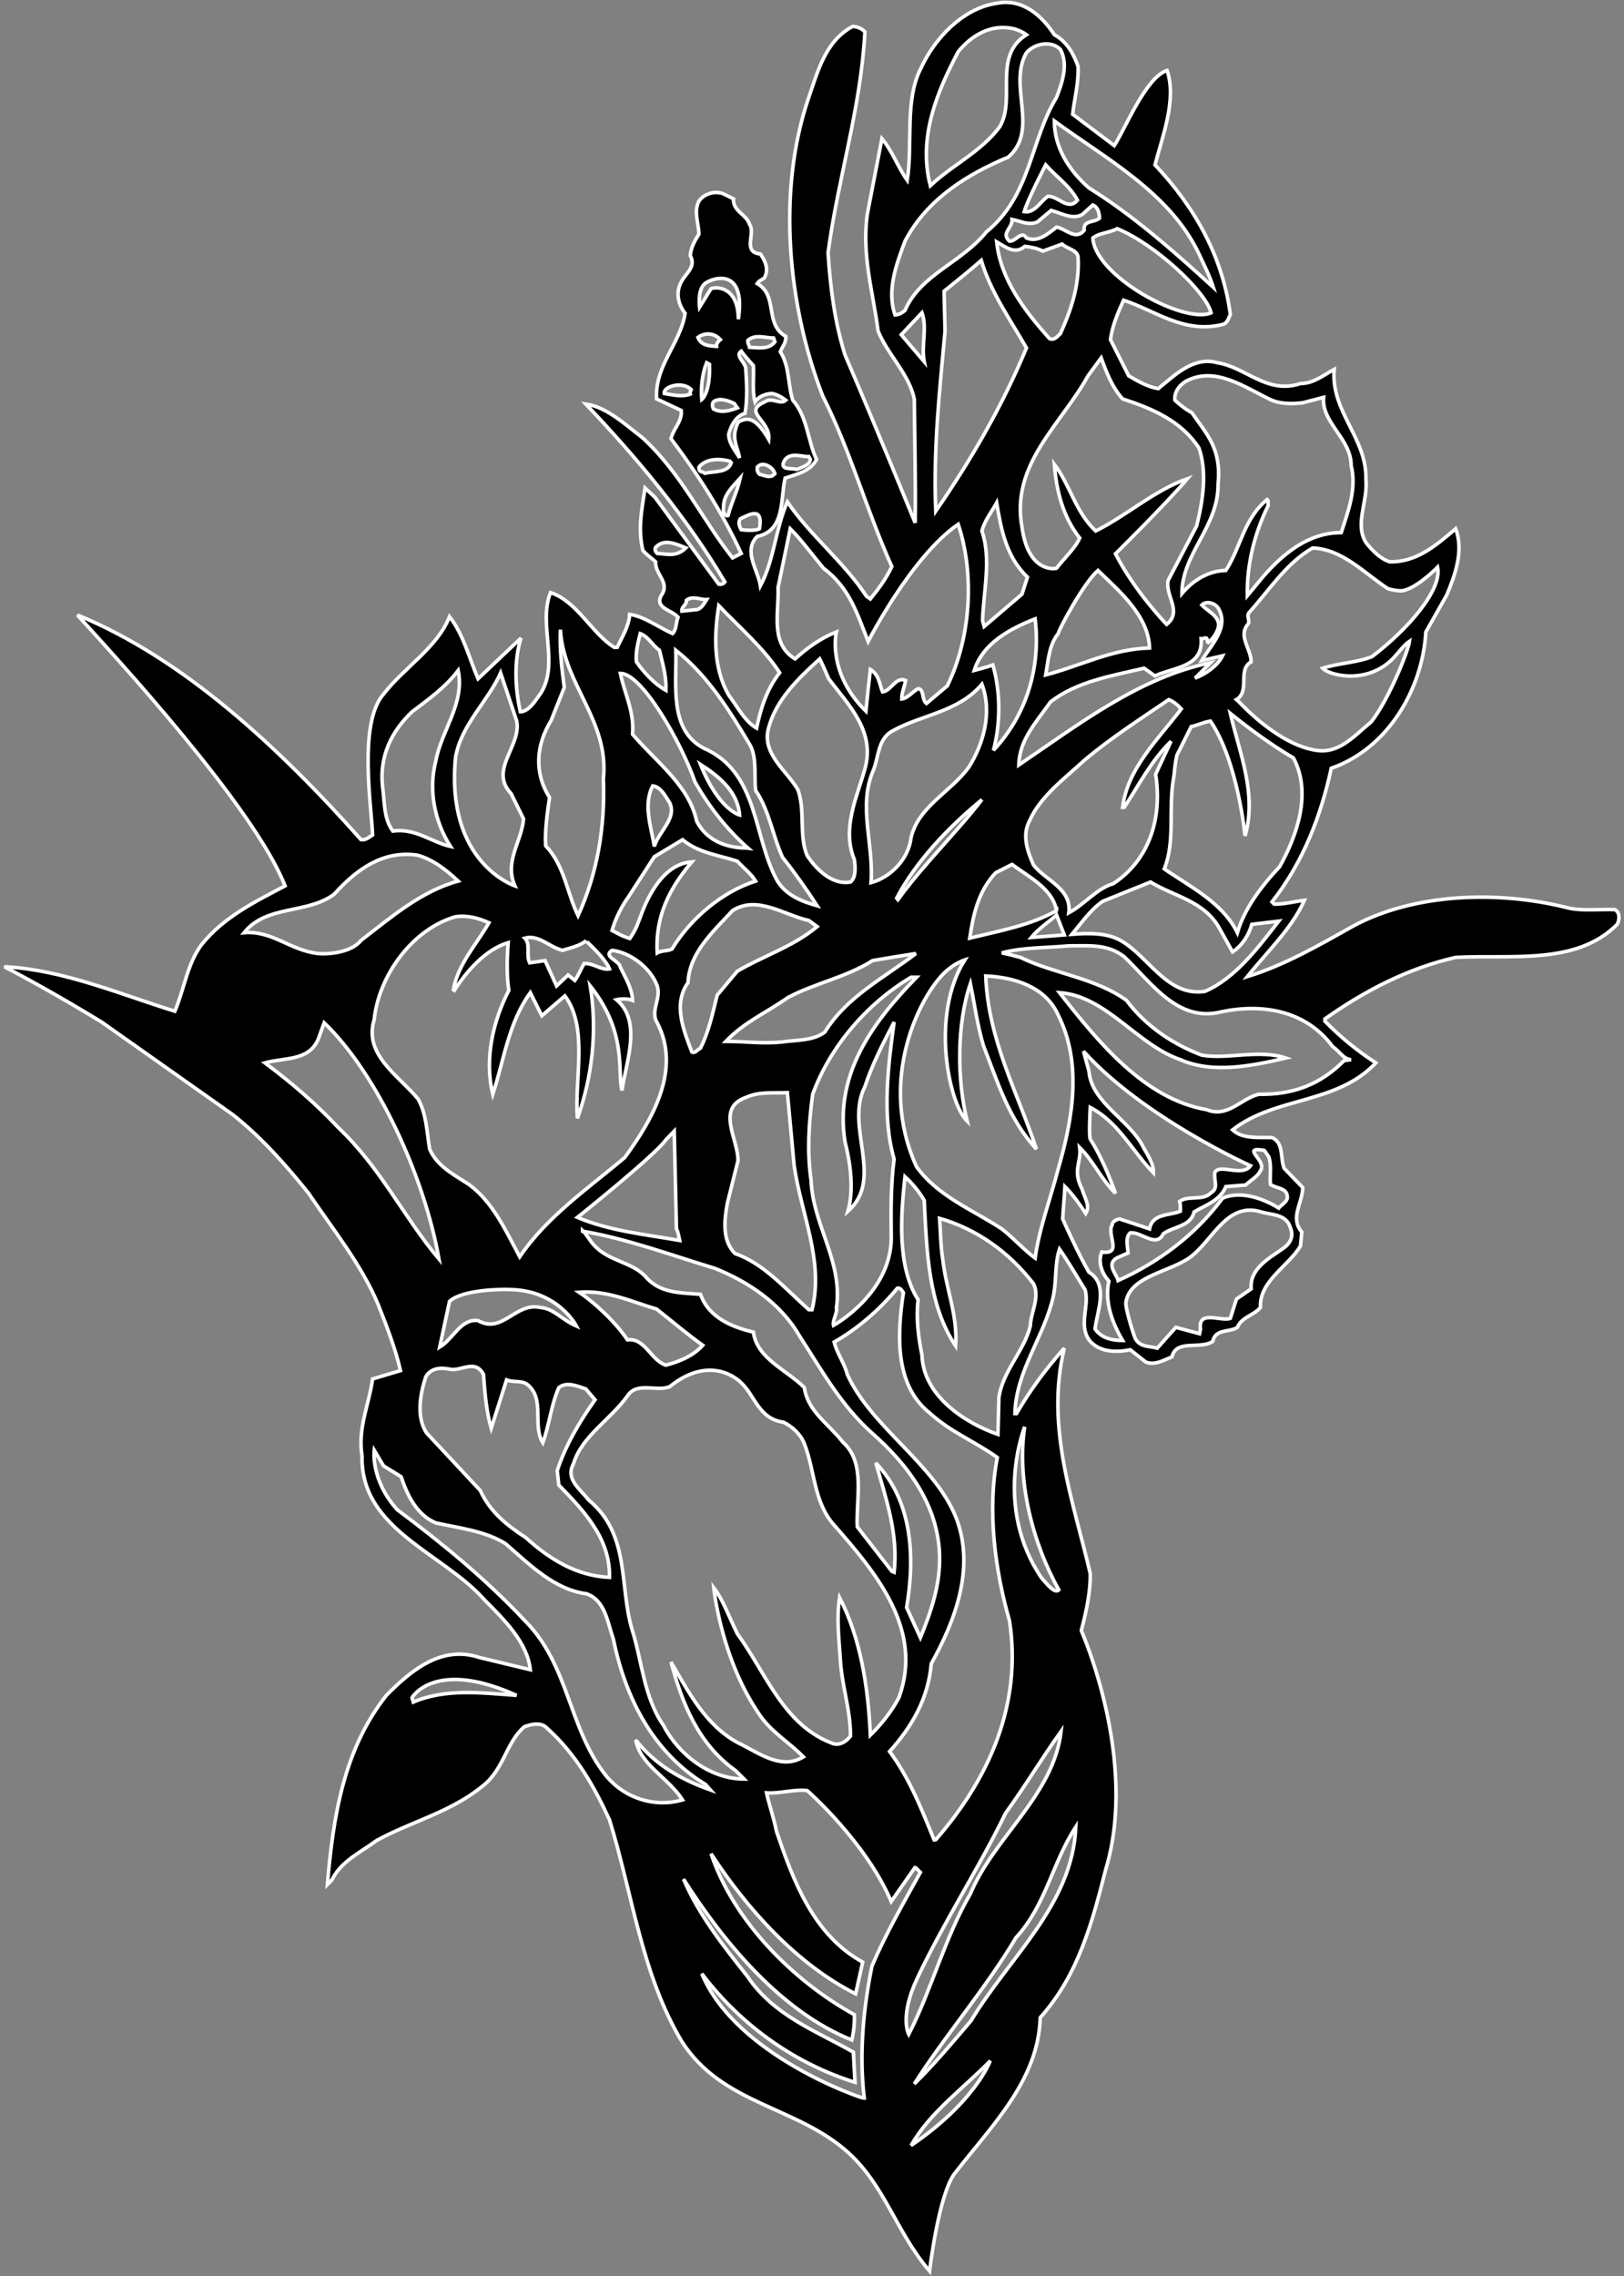 <?xml version="1.0" encoding="UTF-8"?>
<svg xmlns="http://www.w3.org/2000/svg" xmlns:xlink="http://www.w3.org/1999/xlink" width="456pt" height="639pt" viewBox="0 0 456 639" version="1.1">
<rect x="0" y="0" width="456" height="639" fill="#808080" stroke="none"/>
<g id="surface1">
<path style=" stroke:none;fill-rule:nonzero;fill:rgb(0%,0%,0%);fill-opacity:1;" d="M 453.461 255.359 C 448.871 255.18 443.828 255.898 439.688 254.73 C 420.34 249.961 397.121 250.77 380.02 259.949 C 370.391 265.348 360.578 271.02 350.23 274.168 C 355.809 267.148 362.738 260.668 366.25 252.746 C 363.371 253.109 360.762 253.828 357.789 253.828 L 357.16 253.199 C 365.891 242.039 370.84 229.258 373.809 215.668 C 389.648 210.18 399.461 193.438 400.359 177.418 L 406.211 167.07 C 408.551 161.488 411.07 154.648 408.73 148.438 C 403.238 153.117 397.75 157.891 390.191 157.711 C 387.578 156.898 385.328 154.559 383.531 152.309 C 380.289 147 384.16 140.789 383.531 134.668 C 383.891 122.969 373.629 115.68 374.621 103.711 C 371.559 105.328 368.859 107.672 365.172 107.672 C 355.719 110.82 349.871 103.078 341.77 101.82 C 335.02 99.93 329.621 105.602 325.211 109.109 C 322.148 108.57 319.539 107.039 316.93 105.508 L 311.801 95.34 C 312.34 91.379 313.871 87.871 315.488 84.27 C 324.488 87.238 332.59 93.898 343.57 91.02 C 344.738 90.48 345.012 89.219 345.461 88.23 C 343.301 72.211 335.738 58.441 324.309 46.289 C 326.469 38.012 330.461 27.969 327.699 19.77 C 321.762 21.672 316.059 35.922 312.879 40.891 L 301.18 32.07 C 301.719 27.57 302.891 23.34 302.711 18.66 C 301.449 15.148 299.648 11.73 296.051 9.75 C 292.449 4.262 287.051 -0.512 279.852 0.93 C 270.492 2.281 262.48 10.648 258.609 19.109 C 253.93 28.109 256.359 40.172 254.742 50.609 C 252.039 46.828 250.691 42.602 247.633 38.91 L 243.492 60.328 C 241.961 72.031 245.199 82.199 246.551 92.91 C 249.25 99.57 255.191 104.879 256.723 111.988 C 256.812 123.148 257.141 135.43 256.961 146.77 C 256.961 146.77 246.312 120.672 237.281 99.66 C 234.402 90.57 233.141 80.852 232.512 70.949 C 235.301 49.98 241.691 30.539 242.859 8.941 C 241.961 7.949 240.699 7.5 239.441 7.41 C 231.789 11.461 229.633 20.012 227.109 27.301 C 218.02 53.578 221.262 86.07 230.98 111.09 C 238.812 126.57 243.312 143.309 250.422 159.059 C 248.891 162.301 246.73 165.27 244.391 168.148 L 243.312 167.43 C 237.102 157.891 227.383 150.238 221.082 140.879 C 217.75 148.438 217.391 157.168 213.52 164.461 C 212.801 159.961 208.57 154.648 212.621 150.598 C 220.449 148.98 219.102 140.25 220.449 134.219 C 223.602 133.141 227.562 132.328 229.27 129 C 226.75 123.598 226.75 117.117 222.609 112.348 C 221.172 107.938 221.711 102.719 219.102 98.758 C 219.641 97.32 220.812 96.148 220.633 94.438 C 214.512 90.93 218.652 83.102 212.621 79.59 C 213.16 78.777 213.973 78.512 214.602 78.059 C 215.949 75.629 214.961 73.379 213.52 71.309 C 208.301 70.77 212.262 65.641 210.461 62.941 C 209.562 60.148 205.691 59.25 205.961 55.828 L 202.902 54.301 C 200.383 53.578 197.77 54.391 196.242 56.461 C 194.711 59.52 196.152 62.398 196.242 65.73 C 195.07 67.621 193.992 69.512 193.812 71.762 C 195.609 74.91 192.461 76.801 191.289 79.141 C 189.672 82.109 190.391 85.438 192.371 87.961 C 191.02 96.508 183.82 102.629 184.359 111.988 L 191.289 115.23 C 191.562 118.379 189.039 120.359 188.41 123.148 C 196.152 133.41 202.902 144.027 208.121 155.367 L 205.691 156.629 C 196.961 145.559 191.473 133.141 180.492 122.969 C 175.449 119.098 170.32 114.238 164.473 113.43 C 179.141 128.82 193.09 145.648 203.531 163.379 C 203.172 163.918 202.539 164.098 201.82 164.008 L 183.91 139.617 L 181.121 137.008 C 180.223 143.129 179.051 148.258 180.492 154.469 C 181.57 155.82 182.922 156.629 184.09 157.711 C 183.91 161.398 188.32 163.469 185.621 167.25 C 183.82 170.758 188.77 171.301 190.391 173.277 C 189.762 174.719 190.031 176.609 188.859 177.867 C 184.812 176.07 181.031 173.098 176.801 172.469 C 176.621 175.711 174.73 178.77 173.289 181.738 L 172.48 181.738 C 166.18 177.867 162.039 168.777 154.57 166.348 C 151.062 175.168 157.004 186.059 151.961 194.43 C 150.43 196.5 148.633 199.738 146.109 199.828 C 144.582 193.078 144.312 185.34 146.289 179.129 L 134.23 190.559 C 131.711 184.711 130.184 178.23 126.223 173.098 C 122.801 181.828 113.531 187.32 107.684 194.879 C 100.512 203.02 104.352 226.738 104.621 234.391 C 103.633 235.02 102.73 235.918 101.383 235.738 C 78.254 209.73 51.434 184.801 21.73 172.648 C 32.113 184.117 71.262 226.418 80.051 248.699 C 71.684 253.109 62.773 257.43 56.473 265.348 C 52.512 270.84 51.703 277.77 49.094 283.887 C 33.434 279.027 17.863 272.277 1.211 271.379 C 10.48 276.238 19.574 281.457 28.574 286.949 L 65.293 312.867 C 73.211 319.078 80.23 326.996 86.531 334.828 C 93.461 345.09 101.473 354.988 106.152 366.148 C 108.582 372.27 111.012 378.566 112.453 384.777 L 104.621 387.117 C 103.633 394.316 100.391 400.887 101.652 408.719 C 101.203 429.508 124.332 435.809 136.211 449.309 C 141.789 454.887 148.09 461.188 148.902 468.746 L 134.684 465.328 C 124.152 461.816 115.691 468.656 108.492 475.945 C 96.613 490.977 93.551 509.695 91.93 529.047 L 93.191 527.785 C 95.711 522.477 101.383 519.957 105.703 516.715 C 115.512 511.316 126.492 508.797 135.492 501.418 C 141.52 496.738 141.973 489.355 147.191 484.766 C 149.172 484.047 151.961 483.328 153.672 485.219 C 161.859 492.598 166.902 501.688 171.133 510.867 C 177.609 531.746 180.133 554.246 191.473 573.145 C 202.902 590.965 223.871 591.234 238.359 604.465 C 248.621 613.914 251.562 626.465 261.012 637.566 C 261.012 637.566 263.562 615.816 268.152 610.047 C 278.77 596.367 291.551 583.945 292.09 566.395 C 302.801 554.426 306.672 539.668 310.449 524.906 C 319.809 494.016 303.699 458.035 303.609 457.766 C 304.961 452.637 306.219 446.969 306.129 441.746 C 301.449 421.586 293.441 400.707 298.84 378.477 C 293.621 384.328 289.121 390.445 285.43 396.836 L 284.98 396.836 C 285.25 384.777 293.262 375.238 295.781 363.809 C 296.68 359.488 296.141 354.719 297.488 350.668 C 300.102 354.359 302.262 358.227 304.691 362.098 C 305.949 366.598 302.801 371.727 305.77 376.137 C 308.562 379.648 313.328 379.738 317.379 378.926 L 321.699 382.348 C 324.219 383.426 326.828 381.809 329.078 380.906 C 330.25 375.867 337.09 378.926 340.512 376.586 C 341.32 372.898 345.191 374.156 347.441 372.629 C 348.699 369.656 351.941 369.387 353.922 367.047 C 353.559 359.578 361.75 355.527 365.172 349.77 L 365.531 345.898 C 362.109 341.848 365.711 337.797 365.801 333.387 L 360.578 327.988 C 359.41 325.109 360.578 320.879 357.16 319.348 C 353.469 319.258 348.789 319.797 346.09 317.188 C 358.238 307.738 375.34 310.078 386.32 298.379 C 381.281 295.137 376.422 291.18 372.012 286.68 L 372.012 286.047 C 383.352 278.039 395.41 271.828 408.73 268.77 C 424.57 267.957 442.66 271.02 454.09 259.496 C 454.719 258.328 454.988 256.258 453.461 255.359 Z M 193.812 110.641 C 191.562 111.539 188.59 110.82 186.52 110.461 C 186.16 108.48 191.711 106.871 194.082 109.379 C 194.082 109.379 193.633 110.098 193.812 110.641 Z M 116.051 477.836 L 115.691 476.578 C 117.312 474.059 124.961 466.867 145.031 475.945 C 135.133 475.227 124.961 473.969 116.051 477.836 Z M 359.051 258.598 C 353.379 265.887 346.898 274.617 338.352 278.309 C 327.73 279.93 322.602 268.496 314.59 263.996 C 310.719 261.84 305.68 261.93 301 262.289 C 303.609 259.137 306.219 255.359 309.641 253.02 L 323.051 247.617 C 329.621 251.668 338.172 252.84 342.488 260.758 L 346.09 267.238 C 348.789 265.438 350.68 262.469 351.488 259.496 Z M 290.199 242.848 C 288.492 238.98 286.871 234.48 289.121 230.34 C 292.09 223.59 298.93 218.547 304.691 213.238 C 312.25 206.938 320.262 201.809 328.18 196.41 C 329.531 196.949 330.609 197.848 331.691 199.02 C 325.031 207.75 316.57 215.758 315.219 226.648 L 315.672 226.648 C 319.809 220.348 323.32 213.418 328.809 208.109 L 324.488 217.379 C 326.379 229.438 322.871 241.316 312.609 248.066 C 307.93 249.418 304.512 253.918 300.102 256.258 C 301 249.508 293.711 247.258 290.199 242.848 Z M 261.039 396.656 C 267.07 402.148 273.641 404.578 280.031 409.168 C 277.152 424.016 279.398 440.938 283.449 454.977 C 287.051 478.379 277.781 499.168 262.93 516.266 C 262.84 516.535 262.57 516.535 262.301 516.535 C 258.789 507.988 255.461 499.348 249.789 491.695 C 256.27 484.496 260.68 476.578 261.492 467.035 C 268.062 455.246 273.82 440.488 268.602 426.445 C 262.75 411.148 244.66 400.797 237.91 385.855 C 237.102 382.617 235.031 380.008 234.223 376.77 C 240.699 373.078 246.91 367.77 251.949 361.648 C 252.852 361.379 253.301 362.457 253.66 362.906 C 251.949 374.336 251.051 388.738 261.039 396.656 Z M 235.93 465.508 C 236.289 473.066 238.812 479.727 238.812 487.379 C 237.551 488.996 235.84 489.988 234.039 489.535 C 220 484.496 215.051 469.559 207.039 458.668 C 204.461 453.367 202.961 449.016 200.41 445.707 C 200.41 445.707 202.359 465.367 213.07 481.078 C 216.402 486.207 221.621 489.086 225.582 493.227 C 219.191 497.098 212.801 491.879 207.223 489.266 C 198.039 484.316 193.27 474.867 188.41 466.586 C 191.473 477.746 195.789 489.445 206.59 497.098 L 208.93 499.438 C 199.301 499.438 190.48 492.508 186.25 484.316 C 180.762 476.398 180.312 466.406 177.43 457.316 C 173.832 445.078 177.012 430.719 165.25 421.078 C 162.91 417.969 158.621 415.285 161.051 410.879 C 163.301 403.227 171.402 398.547 176.172 391.887 C 178.871 387.746 184.359 390.809 188.051 389.277 C 200.109 379.566 208.121 388.199 208.121 388.199 C 211.961 391.719 213.012 398.316 220 399.27 C 222.43 400.438 224.859 402.688 225.852 405.297 C 228.82 412.855 228.461 421.766 234.223 428.156 C 246.281 441.836 259.332 457.676 252.402 476.578 C 250.422 480.355 247.449 484.137 244.391 487.105 C 243.762 473.516 241.691 460.105 235.75 448.496 C 234.852 454.078 235.57 460.016 235.93 465.508 Z M 126.039 384.328 C 129.371 385.227 133.332 381.27 135.762 385.855 C 136.121 390.988 136.57 396.207 137.922 400.977 L 142.242 387.387 C 144.133 388.199 146.652 387.387 148.27 388.828 C 153.039 392.879 149.441 400.258 152.41 405.027 C 154.211 400.168 154.754 394.406 156.91 389.547 C 159.16 387.746 162.223 389.188 164.473 389.906 L 167.082 392.969 C 162.672 399.176 158.801 405.746 156.461 412.855 L 156.91 416.906 C 164.289 424.469 171.402 432.117 171.133 442.828 C 161.949 442.379 154.48 437.879 147.641 431.668 C 142.242 428.156 137.562 424.379 134.859 418.438 L 119.742 402.238 C 116.77 397.648 118.031 391.168 119.562 386.488 C 121.004 384.059 123.613 383.879 126.039 384.328 Z M 123.461 378.18 L 126.223 365.336 C 129.762 362.02 141.012 361.867 143.41 362.02 C 156.762 362.316 161.859 372.27 161.859 372.27 C 157.359 370.27 155.652 367.406 151.691 367.047 C 144.762 365.52 141.07 374.605 134.23 370.738 C 129.371 370.105 127.363 375.816 123.461 378.18 Z M 265.09 81.75 C 268.602 78.871 272.379 75.898 275.531 73.109 C 278.141 81.93 283.629 89.672 288.219 97.68 C 281.562 113.699 272.828 128.91 262.75 143.488 C 262.031 125.668 263.828 109.828 265.359 92.91 Z M 291.281 62.309 L 295.148 59.07 C 297.941 59.789 301.27 61.859 303.969 60.148 L 306.852 57.539 C 308.289 58.172 308.648 59.699 308.738 61.23 C 307.391 62.578 304.062 61.68 304.422 64.648 C 302.078 67.621 299.199 64.199 296.68 63.75 C 294.25 65.641 291.461 68.16 288.219 66.809 C 286.871 64.559 285.25 67.801 283.449 67.711 C 280.93 65.461 284.352 64.02 284.172 61.59 C 286.422 62.039 288.852 63.391 291.281 62.309 Z M 287.59 59.43 C 288.609 55.871 293.621 46.289 293.621 46.289 C 296.32 49.352 300.551 52.32 302.531 56.191 C 299.922 59.34 297.219 55.02 294.25 55.109 C 292.09 56.551 290.562 59.879 287.59 59.43 Z M 287.77 69.148 C 289.301 69.328 291.281 69.688 292.812 70.5 L 298.211 68.52 C 299.648 69.871 302.531 70.141 302.711 72.211 C 303.16 80.219 300.641 87.238 297.762 93.629 C 296.859 94.438 296.141 95.609 294.699 95.07 C 287.59 87.148 280.93 78.328 279.852 67.891 C 282.371 69.328 284.98 71.578 287.77 69.148 Z M 275.711 149.07 C 276.43 146.188 278.41 143.758 279.852 141.148 C 281.109 148.711 282.551 156.359 288.492 162.027 L 286.961 166.801 L 276.34 175.891 L 275.891 174.18 C 276.16 165.898 278.41 156.898 275.711 149.07 Z M 290.648 173.73 C 292.27 187.32 288.312 200.641 278.949 210.629 C 280.93 203.25 281.02 194.25 278.77 186.688 C 277.211 187.27 273.551 188.219 273.551 188.219 C 275.98 180.48 283.812 176.43 290.648 173.73 Z M 294.969 197.039 C 302.441 191.277 312.07 189.75 321.25 187.59 L 324.309 189.75 C 329.352 187.32 337.898 187.41 337.27 179.309 C 338.078 179.398 338.891 178.5 338.98 179.758 C 338.98 180.027 338.98 180.301 339.25 180.391 C 340.602 179.309 342.012 177.359 342.191 175.469 C 342.102 172.77 339.07 171.57 337.449 169.859 C 338.621 168.598 341.051 169.23 342.039 170.668 C 345.281 176.07 340.148 180.93 337.449 185.43 L 343.27 184.109 C 341.859 186.969 338.441 189.301 335.559 190.379 L 339.879 186.059 C 319.898 190.199 303.16 203.16 286.062 214.77 C 286.242 207.57 291.012 202.711 294.969 197.039 Z M 293.621 189.48 C 294.34 185.43 294.52 181.109 297.129 177.867 C 297.219 176.879 304.211 163.719 308.289 160.141 C 314.141 165.809 322.512 172.828 322.781 181.918 C 312.16 182.188 303.34 186.961 293.621 189.48 Z M 275.711 192.09 C 278.68 200.008 276.16 208.828 272.02 215.398 C 266.98 222.328 257.891 226.379 255.82 235.109 C 255.191 240.961 250.242 246.27 244.57 247.797 C 245.383 237.18 240.973 226.559 245.02 216.746 C 246.82 212.789 246.281 207.301 250.871 205.051 C 259.062 200.551 269.051 199.918 275.711 192.09 Z M 242.859 215.848 C 240.609 223.859 236.289 232.59 239.891 241.316 C 240.16 243.387 240.43 246.27 238.812 247.617 C 233.859 248.52 229.449 244.379 226.66 240.238 C 224.23 234.48 226.211 227.91 224.051 221.699 C 220.723 216.117 213.699 211.527 215.859 204.148 C 218.02 196.5 223.781 190.738 230.172 184.98 C 230.98 186.598 231.883 188.668 232.691 190.559 C 238.359 198.027 245.832 205.32 242.859 215.848 Z M 245.02 269.668 C 249.07 268.949 253.121 268.316 257.172 267.688 C 248.531 274.348 237.73 279.746 231.609 289.738 C 228.281 292.258 223.691 291.898 219.551 292.527 C 214.062 293.066 209.289 292.348 203.801 292.348 C 209.02 286.859 215.32 284.246 221.262 280.02 C 228.91 275.969 237.641 274.348 245.02 269.668 Z M 209.383 308.098 C 213.25 306.387 216.492 306.93 221.082 306.746 C 221.711 313.59 222.34 320.34 222.973 327.09 C 224.859 340.59 231.43 353.906 228.012 367.68 L 227.109 367.68 C 220.449 361.738 214.332 354.629 206.41 351.93 C 202.723 348.328 203.352 342.566 204.25 337.707 L 207.223 325.828 C 207.312 319.887 200.922 311.156 209.383 308.098 Z M 207.039 272.637 L 201.371 279.387 C 200.109 284.43 199.031 289.648 196.691 294.238 C 195.883 294.598 195.16 295.859 194.262 295.316 C 192.012 289.379 188.859 281.906 193.18 275.879 C 193.539 267.508 200.199 261.566 205.691 255.629 C 212.621 251.219 220.18 256.887 227.109 258.418 L 229.449 260.129 C 222.789 265.707 214.422 268.316 207.039 272.637 Z M 200.742 356.066 C 209.922 359.758 219.191 365.785 224.5 375.059 C 230.531 384.328 235.93 394.227 244.57 402.059 C 255.191 411.328 263.473 422.758 263.828 436.797 C 264.012 444.988 261.402 452.547 258.43 459.746 L 254.562 451.285 C 256.992 436.977 256.18 421.406 245.922 410.695 C 248.621 420.238 252.312 430.496 251.051 441.387 L 250.422 441.117 L 240.699 428.605 C 240.34 420.598 243.133 410.605 236.652 404.848 C 232.512 399.535 226.84 396.297 225.852 389.547 C 221.082 384.688 212.531 381.449 211.539 373.977 C 205.512 372.535 199.031 369.93 196.691 363.355 C 191.199 362.906 185.172 363.18 181.121 358.227 C 177.16 354.18 170.949 354.09 166.812 349.59 C 165.637 348.328 164.773 346.688 163.785 345.668 C 163.715 345.652 163.645 345.641 163.57 345.629 L 163.57 345.449 C 163.645 345.516 163.715 345.594 163.785 345.668 C 176.398 347.844 188.57 352.398 200.742 356.066 Z M 197.32 377.668 C 194.711 380.637 190.75 382.258 186.973 383.246 C 182.742 381.898 181.121 375.508 176.172 376.137 C 172.84 371.098 166.66 365.469 162.609 362.77 C 170.711 362.168 177.52 365.52 184.359 367.496 C 188.5 370.738 192.91 374.52 197.32 377.668 Z M 162.133 341.758 C 162.133 341.758 183.91 324.367 186.973 319.977 L 189.312 317.547 L 189.941 344.996 C 190.48 345.988 190.57 347.156 190.84 348.238 C 181.031 346.527 171.039 345.539 162.133 341.758 Z M 237.281 320.609 C 238.812 326.547 239.801 334.109 238.09 340.047 C 248.441 330.867 237.102 316.289 242.859 305.039 C 244.93 298.738 247.992 292.797 251.051 286.949 C 249.43 298.828 247.539 313.227 251.051 325.379 C 250.152 332.309 250.152 339.508 250.242 346.348 C 250.961 362.77 234.039 372.086 234.039 372.086 C 233.68 370.738 235.211 368.469 234.852 367.227 C 236.742 354.09 228.281 344.098 227.742 331.406 C 226.57 323.309 227.109 315.117 228.191 307.199 C 232.961 294.059 243.223 281.816 255.82 274.348 L 257.352 274.348 C 244.84 287.219 234.223 301.707 237.281 320.609 Z M 252.133 252.566 L 251.77 252.117 C 257.172 241.859 266.172 232.316 275.711 224.488 C 268.328 234.027 259.152 242.848 252.133 252.566 Z M 279.578 245.008 L 284.172 242.668 C 288.633 246.059 295.648 249.453 296.648 255.648 C 296.656 255.641 296.672 255.637 296.68 255.629 L 296.68 255.809 C 296.672 255.754 296.656 255.703 296.648 255.648 C 289.453 259.773 280.379 261.391 272.289 263.367 C 273.281 256.707 274.723 250.137 279.578 245.008 Z M 296.68 256.887 L 298.84 262.469 L 289.57 263.188 C 291.551 260.758 294.25 258.957 296.68 256.887 Z M 359.32 243.297 C 354.012 248.969 349.422 255.09 347.441 261.84 C 343.211 253.289 334.031 248.879 326.922 243.93 C 330.07 236.098 328 226.918 329.531 218.461 C 329.891 216.48 329.711 215.469 330.461 212.008 L 334.48 203.969 C 336.281 203.609 337.988 202.711 339.879 202.438 C 347.559 213.668 349.602 234.66 349.602 234.66 C 353.02 222.777 347.98 211.258 345.461 200.277 C 351.039 204.777 357.07 209.188 363.191 212.789 C 368.41 222.688 364.18 234.566 359.32 243.297 Z M 389.738 165.27 C 389.738 165.27 393.012 166.27 394.512 165.668 C 398.559 164.469 403.66 159.219 403.66 159.219 C 405.012 165.52 395.41 176.617 385.238 184.348 C 380.922 186.059 375.879 186.148 371.379 187.59 C 373.059 189.52 384.012 192.52 391.449 184.527 C 392.891 183 394.059 181.199 395.77 180.027 C 395.41 182.918 389.648 196.949 384.969 202.711 C 380.199 206.578 376.059 211.711 369.488 210.629 C 358.961 209.02 348.789 197.938 347.891 197.039 L 347.172 196.41 C 351.129 193.98 347.352 188.039 351.309 185.789 C 351.309 182.277 347.711 178.77 350.23 175.438 C 351.309 174.449 349.871 173.188 350.68 172.02 C 356.078 166.078 361.211 157.98 368.59 153.84 C 377.051 154.199 383.078 160.949 389.738 165.27 Z M 333.129 106.949 C 341.32 102.719 349.512 108.75 356.711 112.168 C 359.32 113.43 362.738 113.43 365.801 113.07 L 371.648 111.539 C 371.02 118.738 379.391 123.059 379.391 130.711 C 381.012 137.277 378.488 143.668 376.602 149.52 C 367.512 149.52 360.398 155.277 354.551 162.027 L 350.23 167.25 C 350.051 158.43 352.301 149.609 356.078 141.961 C 355.988 141.418 356.262 140.699 355.809 140.25 C 349.238 145.559 348.43 153.66 344.199 160.141 C 339.52 160.23 335.109 162.75 331.871 166.617 C 331.871 155.367 342.16 147.82 342.012 135.969 C 343.059 125.922 338.801 121.891 334.66 115.859 C 333.129 115.051 331.422 113.789 329.891 112.348 C 329.621 110.008 331.328 107.938 333.129 106.949 Z M 315.219 111.988 C 323.23 114.598 331.602 118.02 336.641 125.758 C 338.98 132.328 337.809 140.43 336.012 147.629 L 328 162.93 C 327.102 167.34 332.109 171.668 327.578 175.289 C 327.578 175.289 318.762 166.27 313.211 155.469 C 313.211 155.469 327.191 141.688 333.398 134.398 C 324.309 137.551 316.48 144.66 307.66 149.07 C 301.988 143.758 300.551 136.289 296.051 130.348 C 296.59 137.73 298.48 145.109 303.16 151.051 C 301.898 153.93 298.93 156.539 296.68 159.508 C 296.77 159.598 288.762 161.32 286.961 147.988 C 283.719 130.258 298.031 119.098 305.5 105.508 L 309.191 100.469 C 310.629 104.34 312.16 108.57 315.219 111.988 Z M 306.852 66.809 C 308.648 65.371 311.531 65.371 313.691 64.199 C 324.309 68.469 338.711 81.969 340.059 87.82 C 332.559 91.121 307.512 77.621 306.852 66.809 Z M 336.371 70.68 C 337.898 74.012 339.609 77.25 340.691 80.672 C 329.441 70.41 318.102 60.422 305.77 52.77 C 300.102 47.82 296.051 41.34 296.051 33.961 C 310.27 44.398 328.09 53.852 336.371 70.68 Z M 269.051 14.52 C 272.922 9.75 278.41 6.691 284.531 8.039 C 285.879 8.398 287.141 8.941 288.219 9.75 C 278.59 15.781 285.43 27.75 280.66 35.672 C 275.352 42.691 267.43 46.289 261.223 52.141 C 257.711 38.371 263.199 25.68 269.051 14.52 Z M 254.109 67.711 C 260.23 55.922 271.75 48.809 283.09 44.129 C 291.91 36.48 282.91 23.879 288.219 14.789 C 290.469 12.18 295.238 11.281 297.762 13.891 C 300.012 18.121 298.301 23.07 296.68 27.301 C 289.211 39.539 289.48 54.93 276.973 65.102 C 269.949 73.828 258.52 76.98 254.109 87.148 C 253.062 87.969 252.609 88.27 251.32 88.41 C 248.891 81.48 251.77 74.012 254.109 67.711 Z M 253.062 93.961 L 258.883 87.777 C 260.41 92.102 258.609 96.961 259.512 101.551 C 257.109 98.77 253.062 93.961 253.062 93.961 Z M 218.473 164.91 L 221.891 148.438 C 224.77 151.23 228.461 156.219 231.25 159.551 C 238.66 165.07 240.762 172.57 243.762 180.07 C 243.762 180.07 255.91 156.219 269.051 147.18 C 273.82 161.488 272.473 179.398 265.992 192.539 L 260.141 197.488 C 258.789 196.59 259.512 193.348 257.801 193.348 C 256.18 194.16 255.012 195.961 253.211 196.23 C 253.121 194.52 254.02 192.719 254.289 191.008 C 251.5 189.84 250.332 193.891 247.812 194.25 C 246.91 192.09 246.91 189.48 244.391 187.949 C 243.941 191.91 243.492 195.777 243.133 199.648 C 232.062 188.77 234.852 177.418 234.852 177.418 C 230.621 179.039 226.84 181.738 223.242 184.98 C 216.133 180.66 218.742 172.109 218.473 164.91 Z M 217.391 133.141 C 216.312 134.398 214.512 133.41 213.25 133.141 C 212.711 132.598 212.531 131.969 212.621 131.16 C 214.152 129.27 216.941 131.25 217.391 132.508 C 217.211 132.777 217.93 132.867 217.391 133.141 Z M 227.109 128.188 L 227.562 129 C 227.383 130.617 225.039 131.25 223.691 131.789 C 222.609 131.34 218.742 132.148 220.18 129.449 C 221.621 126.75 225.223 128.277 227.109 128.188 Z M 210.012 95.52 C 212.082 93.719 214.961 94.891 217.211 94.891 L 217.57 95.969 C 215.859 98.219 212.98 97.59 210.461 97.5 C 210.371 96.871 209.832 96.328 210.012 95.52 Z M 208.121 98.578 C 209.199 100.109 211.539 102.629 211.539 102.629 C 211.723 106.051 211.18 109.738 211.992 112.801 C 213.07 111.27 214.871 110.551 216.762 110.461 C 218.199 110.73 219.461 111.449 220.633 112.348 C 219.102 113.789 216.762 111.359 214.781 112.801 C 208.211 115.68 216.461 117.969 215.859 123.371 C 212.562 117.672 210.281 117.211 208.301 118.02 C 206.859 118.289 206.77 119.91 206.41 120.988 C 205.871 123.961 207.223 126.027 207.672 128.551 C 206.5 126.57 204.609 124.5 204.609 121.891 C 205.242 119.551 206.59 116.758 209.199 116.039 C 209.922 111.809 209.652 107.398 209.383 103.352 C 209.199 101.641 206.32 99.84 208.121 98.578 Z M 200.289 114.777 C 200.02 114.148 199.84 113.07 200.562 112.617 C 202.359 111.629 204.52 112.527 206.141 113.25 L 207.039 114.508 C 204.883 115.32 202.449 116.039 200.289 114.777 Z M 197.949 79.59 C 199.797 78.09 209.562 74.621 207.312 89.621 C 207.312 80.922 201.73 80.309 199.66 81.027 L 196.422 86.25 C 196.422 86.25 195.762 81.371 197.949 79.59 Z M 202.27 95.34 C 201.82 95.699 201.102 96.422 201.191 97.23 C 199.121 97.141 196.781 96.961 195.973 94.711 C 197.949 93.27 200.562 93.449 202.27 95.34 Z M 197.051 112.168 C 196.781 108.66 197.141 105.059 198.402 101.82 L 199.211 102.27 C 199.512 110.32 197.051 112.168 197.051 112.168 Z M 196.242 131.16 C 198.223 128.641 202 128.73 204.883 129.449 L 205.332 129.898 C 204.43 132.777 200.562 132.238 197.949 132.867 C 196.961 132.148 196.242 132.777 196.242 131.16 Z M 203.172 142.59 C 202.992 139.078 205.602 136.738 207.852 134.219 C 207.039 137.91 205.242 141.418 204.43 144.75 C 203.711 145.02 202.812 143.758 203.172 142.59 Z M 207.852 145.648 C 210.312 144.52 214.359 141.969 213.25 148.438 C 212.262 149.02 209.742 148.891 208.121 148.711 C 207.582 147.719 207.223 146.641 207.852 145.648 Z M 201.82 170.039 C 207.582 176.07 214.422 181.918 218.922 188.848 C 215.32 193.438 213.609 198.84 212.441 204.418 C 209.02 202.438 207.039 198.301 204.609 195.148 C 200.289 187.59 200.473 178.59 201.82 170.039 Z M 198.402 168.328 C 197.77 169.32 197.051 170.758 195.789 171.117 L 191.473 171.57 C 191.289 170.219 192.762 170.02 192.73 168.508 C 194.352 167.16 196.961 168.418 198.402 168.328 Z M 184.539 155.367 C 184.09 154.918 183.73 154.289 184.09 153.66 C 186.43 151.141 189.609 152.617 192.582 153.809 C 190.062 156.367 187.512 155.551 184.539 155.367 Z M 189.762 182.551 C 198.941 189.84 205.062 199.828 210.73 209.367 C 212.531 212.969 211.723 217.738 212.172 221.879 C 216.039 227.641 216.941 234.566 219.73 240.688 C 223.242 245.098 226.48 249.688 229.449 254.277 C 225.312 253.109 220.902 251.488 218.289 247.348 C 211.359 234.93 213.16 216.746 197.5 210 C 187.781 204.777 190.031 192.359 189.762 182.551 Z M 207.672 228.809 C 207.672 228.809 201.762 227.32 196.691 214.59 C 201.82 217.918 207.133 222.148 207.672 228.809 Z M 179.77 177.867 C 182.02 178.68 183.371 181.379 185.172 182.551 C 185.891 185.699 187.152 189.75 186.973 193.348 L 186.973 193.801 C 183.82 192.09 180.762 188.758 178.691 185.789 C 178.422 183.18 179.141 180.391 179.77 177.867 Z M 195.16 219.539 C 198.941 226.199 203.98 232.77 210.012 238.078 C 209.383 237.988 199.812 238.719 195.609 230.52 C 193.449 220.438 184.27 213.961 177.609 206.129 C 178.152 199.738 175.359 194.789 174.191 189.027 C 180.312 189.07 191.262 208.418 195.16 219.539 Z M 183.73 237.629 C 182.922 232.41 180.492 225.93 183.281 220.617 C 185.531 220.891 186.789 223.41 188.051 225.391 C 190.121 229.797 184.902 233.488 183.73 237.629 Z M 176.352 251.938 C 178.961 247.867 183.73 240.508 183.73 240.508 L 191.652 235.738 C 196.062 239.43 201.82 240.059 207.039 241.77 C 208.48 243.387 210.91 245.277 212.172 247.348 C 202.902 250.316 193.992 257.699 188.68 266.43 C 187.422 267.059 185.801 266.789 184.539 267.508 C 183.91 257.34 188.051 249.238 194.262 241.949 C 186.52 242.488 182.02 251.129 179.77 257.52 C 179.141 258.957 178.961 260.32 176.859 263.469 C 175.359 263.02 174.609 262.719 171.852 261.207 C 173.41 255.82 176.352 251.938 176.352 251.938 Z M 171.852 266.789 C 176.801 267.328 182.652 271.559 184.539 276.777 C 185.711 280.469 182.473 283.887 184.539 287.129 C 191.383 300.27 183.191 314.309 175.449 324.93 C 165.461 333.387 153.582 341.488 145.93 352.828 C 142.152 345.809 138.461 337.438 131.621 332.488 C 127.66 329.879 122.711 327.449 120.641 322.59 C 119.832 317.727 119.742 312.688 117.402 308.547 C 112.004 301.977 102.012 296.129 105.07 286.227 C 106.332 273.988 115.691 260.848 127.934 257.34 C 131.441 256.887 134.41 257.789 137.289 259.047 C 133.691 265.258 128.562 270.746 127.301 277.859 L 127.57 278.039 C 131.082 272.547 136.391 266.52 142.691 264.629 C 142.332 269.219 142.242 273.898 142.871 278.039 C 138.461 286.59 135.941 297.207 138.371 307.199 C 141.52 297.566 142.781 287.129 148.902 278.668 C 149.98 280.828 151.062 282.988 152.141 285.148 L 158.621 279.566 C 165.281 288.566 161.23 302.879 162.133 313.949 C 166.27 302.43 167.801 289.379 165.73 276.777 C 176.262 290.02 173.262 300.668 174.641 306.117 C 175.723 298.289 180.402 286.77 173.109 280.648 C 174.281 280.379 176.352 280.289 177.609 280.828 C 177.52 277.59 175.633 274.527 174.191 271.559 C 173.922 269.578 169.152 268.59 171.852 266.789 Z M 154.754 202.258 L 158.441 192.988 C 157.723 187.68 157.09 181.918 157.359 176.789 C 158.172 192.09 171.133 202.348 169.422 218.641 C 169.961 232.41 167.621 245.461 162.312 257.066 C 159.16 250.59 158.531 243.027 153.223 237.449 C 152.953 233.219 153.672 228.27 154.301 223.859 C 149.891 216.93 150.52 209.098 154.754 202.258 Z M 157.992 266.789 C 160.062 266.066 162.852 265.598 164.562 264.07 C 164.473 264.246 169.812 268.719 171.133 272.008 C 168.883 272.457 166.723 270.387 164.02 270.477 C 163.121 272.008 162.492 273.719 161.41 275.246 L 159.52 273.719 L 156.281 276.777 L 153.039 269.668 L 148.723 270.297 C 147.641 268.227 149.082 265.168 147.371 263.367 C 151.332 262.289 154.301 265.977 157.992 266.789 Z M 140.562 188.918 C 140.562 188.918 143.41 197.469 145.031 202.258 C 146.652 209.277 137.109 216.027 143.504 222.777 L 147.012 229.891 C 146.473 236.277 141.52 241.859 144.582 248.699 C 144.582 248.699 124.961 242.32 127.934 212.43 C 129.613 203.32 137.109 196.719 140.562 188.918 Z M 115.691 199.828 C 120.191 196.41 125.051 192.988 128.652 188.219 C 130.539 197.578 123.973 204.961 122.352 213.688 C 120.191 222.059 122.172 230.879 126.492 237.629 C 121.184 236.461 116.684 232.41 110.293 233.309 C 107.684 229.797 108.043 225.117 107.41 220.797 C 106.512 212.34 109.844 205.41 115.691 199.828 Z M 68.531 261.84 C 74.832 253.918 86.262 256.707 93.82 251.039 C 100.211 243.93 107.594 238.711 117.133 240.059 C 121.539 241.23 125.41 244.289 128.652 247.348 C 118.391 250.137 110.023 257.34 101.383 263.996 C 98.863 267.219 92.863 267.969 89.32 267.688 C 81.312 266.77 76.543 261.207 68.531 261.84 Z M 94.902 316.469 C 88.422 309.539 81.492 303.688 74.383 298.379 C 80.141 296.758 87.523 298.109 89.773 290.547 L 91.031 287.129 C 106.211 301.719 119.262 330.816 123.254 353.457 C 113.262 341.578 106.961 327.898 94.902 316.469 Z M 170.051 498.355 C 159.609 485.129 159.789 467.398 147.371 454.977 C 136.211 443.098 123.973 433.105 111.551 423.836 C 103.961 415.418 105.07 407.098 105.07 407.098 L 107.684 411.508 L 112.633 414.566 C 114.254 419.516 116.953 425.277 122.352 427.527 C 128.832 428.969 136.301 429.777 141.973 433.379 C 148.812 439.316 155.652 446.246 164.652 447.418 C 169.961 449.219 170.59 455.516 172.211 460.105 C 175.449 476.035 183.012 491.785 198.133 500.969 L 199.48 502.496 C 191.832 499.797 184.18 495.746 178.512 488.457 C 179.77 495.477 187.691 499.078 191.652 505.285 C 183.91 507.535 175.359 504.926 170.051 498.355 Z M 242.68 589.078 C 242.141 589.164 206.562 577.117 197.051 554.066 C 208.48 569.098 223.691 579.445 240.07 584.578 L 239.621 576.117 C 229.27 570.176 217.301 565.945 209.832 554.785 C 202.902 546.055 196.062 537.328 191.922 527.516 C 202.992 544.977 219.191 564.688 239.172 572.695 C 239.711 570.445 239.98 568.016 239.891 565.586 C 222.43 555.957 205.871 539.035 199.66 520.406 C 209.742 535.887 223.781 551.457 240.25 559.734 L 242.23 550.828 C 228.281 543.176 222.699 527.785 218.02 514.105 C 217.301 510.414 215.949 506.637 215.23 503.309 C 219.012 503.578 223.062 502.227 226.66 502.676 C 226.66 502.676 243.16 517.117 250.242 533.816 L 256.902 524.277 C 257.352 524.367 257.891 525.176 258.43 525.629 C 253.66 534.266 248.711 542.906 244.84 551.906 C 242.5 563.426 241.152 576.297 242.68 589.078 Z M 255.82 602.305 C 261.133 592.945 270.312 586.465 278.051 578.547 C 278.051 578.547 273.91 590.016 255.82 602.305 Z M 272.652 567.297 C 267.609 573.234 262.391 579.445 256.723 585.027 C 265.09 571.797 276.879 558.117 285.25 543.984 C 293.711 534.809 295.512 522.836 302.078 512.848 C 301.18 534.715 283.359 549.477 272.652 567.297 Z M 272.473 531.656 C 265.359 543.805 261.551 558.605 255.16 571.117 C 255.16 571.117 252.461 566.168 257.531 555.418 C 265 539.578 274.723 524.727 282.371 508.977 C 287.859 501.418 292.539 493.586 297.941 486.027 C 295.871 503.938 279.129 515.727 272.473 531.656 Z M 287.711 400.566 C 285.461 415.418 289.84 433.016 297.312 446.336 C 296.141 447.598 293.711 444.355 292.539 443.098 C 278.711 422.918 287.711 400.566 287.711 400.566 Z M 289.301 372.27 C 287.5 379.379 281.562 384.867 280.48 392.336 L 280.211 402.688 C 270.852 399.445 259.242 391.797 258.883 380.457 C 257.891 375.508 257.172 370.199 257.801 364.887 C 251.68 355.348 253.031 340.406 254.109 330.328 C 256.09 332.129 258.25 334.738 259.512 336.988 C 260.23 351.297 260.59 366.238 268.328 377.848 C 268.961 369.297 265.629 361.828 264.73 353.637 C 264.102 349.859 264.102 345.898 263.828 342.027 C 274.09 344.996 283.18 351.297 290.199 360.387 C 292.09 364.168 289.391 368.488 289.301 372.27 Z M 297.129 328.168 C 294.969 336.539 291.82 344.727 290.648 353.188 C 287.859 351.207 284.531 347.52 281.289 344.996 C 273.102 339.598 263.379 335.906 257.352 327.539 C 246.16 303.066 258.461 279.367 265.359 272.918 C 267.941 270.441 270.91 269.469 270.91 269.469 C 261.16 284.918 266.41 309.816 271.57 314.758 C 268.691 303.238 268.602 287.488 272.473 276.148 C 273.641 281.816 274.449 287.938 276.16 293.609 C 280.121 303.688 283.18 314.129 291.012 322.59 C 285.789 306.84 277.422 291.898 276.789 273.988 C 284.891 274.348 293.621 277.047 297.129 284.969 C 303.969 298.559 301.18 314.219 297.129 328.168 Z M 360.398 350.398 C 356.352 353.277 350.859 356.066 351.309 361.828 L 347.172 364.707 L 345.461 370.105 C 342.941 371.098 336.281 367.586 337.09 373.078 L 336.82 374.426 L 330.16 372.629 L 324.941 378.477 C 322.781 377.848 320.078 378.297 318.73 375.688 C 317.469 372.27 316.059 367.117 316.121 365.785 C 316.961 358.867 326.648 357.328 332.32 354.09 C 339.879 350.398 343.57 336.988 354.102 340.227 C 357.07 341.129 361.121 340.77 362.289 344.547 C 363.371 347.066 362.289 349.047 360.398 350.398 Z M 355 322.949 L 356.262 324.746 C 357.07 326.996 356.531 329.879 356.711 332.488 C 358.328 333.746 361.48 333.297 361.48 336.18 C 361.391 337.438 359.859 338.156 359.051 339.148 C 355 336.629 348.609 334.109 343.301 336.359 C 335.469 346.977 324.941 354.535 313.961 359.488 C 313.602 357.777 310.539 354.988 313.512 353.188 L 316.75 351.746 C 316.66 349.949 315.852 347.43 317.379 346.078 C 320.621 345.809 324.672 350.488 326.648 346.348 C 329.531 344.277 334.301 344.367 335.289 340.227 C 338.441 338.34 342.578 337.078 344.199 333.117 L 349.781 332.668 C 351.129 331.316 353.109 330.418 353.922 328.617 C 355.988 325.918 347.98 321.777 355 322.949 Z M 351.129 327.27 C 348.762 330.52 342.609 326.617 341.141 329.066 C 340.691 331.227 342.309 333.566 340.059 334.828 C 337.809 337.258 333.762 335.457 331.238 337.258 C 331.512 338.246 331.422 338.879 331.422 340.047 C 328.359 341.309 323.59 340.59 322.781 344.996 L 314.41 342.207 C 313.422 342.297 312.34 342.93 312.25 343.918 C 310.719 346.707 315.309 352.285 309.371 351.477 C 308.199 354.449 309.461 357.508 311.352 359.668 C 310.09 365.52 312.34 371.457 315.219 376.316 C 312.699 376.316 309.371 375.867 307.48 373.078 C 308.02 368.129 311.441 360.656 305.77 357.148 C 302.859 352.27 298.391 342.207 298.391 342.207 C 298.57 338.879 298.84 336.449 299.02 333.117 C 301.27 335.367 303.16 338.066 304.871 340.68 C 306.219 338.52 304.512 336.219 303.789 333.746 C 301.062 328.418 303.699 326.367 303.16 322.137 C 307.031 325.918 309.012 330.816 313.211 335.02 C 313.211 335.02 310.062 325.867 306.16 319.867 C 305.672 319.113 306.129 310.887 306.129 310.887 C 314.051 315.027 317.828 323.039 323.859 329.246 C 323.949 326.727 322.328 324.387 321.07 322.137 C 317.289 314.398 306.488 309.629 305.77 300.719 L 304.238 295.137 C 321.012 313.719 351.129 327.27 351.129 327.27 Z M 374.172 293.789 C 376.148 295.137 377.23 297.387 379.391 297.477 L 377.41 297.746 C 370.75 304.496 363.012 307.379 353.469 307.199 C 348.43 308.367 344.738 313.949 338.801 311.52 C 321.34 308.547 308.379 292.527 297.488 278.668 C 310.629 279.566 319.27 293.34 331.422 297.477 C 340.602 301.527 351.672 299.188 361.031 297.027 C 353.559 294.508 344.648 297.477 337.449 296.219 C 329.531 293.246 321.699 288.117 316.301 280.828 C 307.391 274.438 296.141 273.449 286.512 268.77 C 284.801 268.316 283.09 267.867 281.289 267.508 C 287.5 265.887 293.352 266.156 300.102 265.527 C 306.219 265.527 310.988 264.988 315.672 268.59 C 323.32 275.879 330.699 287.129 342.852 284.066 C 354.371 281.637 366.699 283.617 374.172 293.789 "/>
<path style="fill:none;stroke-width:10;stroke-linecap:butt;stroke-linejoin:miter;stroke:rgb(100%,100%,100%);stroke-opacity:1;stroke-miterlimit:4;" d="M 4534.609 3836.406 C 4488.711 3838.203 4438.281 3831.016 4396.875 3842.695 C 4203.398 3890.391 3971.211 3882.305 3800.195 3790.508 C 3703.906 3736.523 3605.781 3679.805 3502.305 3648.32 C 3558.086 3718.516 3627.383 3783.32 3662.5 3862.539 C 3633.711 3858.906 3607.617 3851.719 3577.891 3851.719 L 3571.602 3858.008 C 3658.906 3969.609 3708.398 4097.422 3738.086 4233.32 C 3896.484 4288.203 3994.609 4455.625 4003.594 4615.82 L 4062.109 4719.297 C 4085.508 4775.117 4110.703 4843.516 4087.305 4905.625 C 4032.383 4858.828 3977.5 4811.094 3901.914 4812.891 C 3875.781 4821.016 3853.281 4844.414 3835.312 4866.914 C 3802.891 4920 3841.602 4982.109 3835.312 5043.32 C 3838.906 5160.312 3736.289 5233.203 3746.211 5352.891 C 3715.586 5336.719 3688.594 5313.281 3651.719 5313.281 C 3557.188 5281.797 3498.711 5359.219 3417.695 5371.797 C 3350.195 5390.703 3296.211 5333.984 3252.109 5298.906 C 3221.484 5304.297 3195.391 5319.609 3169.297 5334.922 L 3118.008 5436.602 C 3123.398 5476.211 3138.711 5511.289 3154.883 5547.305 C 3244.883 5517.617 3325.898 5451.016 3435.703 5479.805 C 3447.383 5485.195 3450.117 5497.812 3454.609 5507.695 C 3433.008 5667.891 3357.383 5805.586 3243.086 5927.109 C 3264.688 6009.883 3304.609 6110.312 3276.992 6192.305 C 3217.617 6173.281 3160.586 6030.781 3128.789 5981.094 L 3011.797 6069.297 C 3017.188 6114.297 3028.906 6156.602 3027.109 6203.398 C 3014.492 6238.516 2996.484 6272.695 2960.508 6292.5 C 2924.492 6347.383 2870.508 6395.117 2798.516 6380.703 C 2704.922 6367.188 2624.805 6283.516 2586.094 6198.906 C 2539.297 6108.906 2563.594 5988.281 2547.422 5883.906 C 2520.391 5921.719 2506.914 5963.984 2476.328 6000.898 L 2434.922 5786.719 C 2419.609 5669.688 2451.992 5568.008 2465.508 5460.898 C 2492.5 5394.297 2551.914 5341.211 2567.227 5270.117 C 2568.125 5158.516 2571.406 5035.703 2569.609 4922.305 C 2569.609 4922.305 2463.125 5183.281 2372.812 5393.398 C 2344.023 5484.297 2331.406 5581.484 2325.117 5680.508 C 2353.008 5890.195 2416.914 6084.609 2428.594 6300.586 C 2419.609 6310.508 2406.992 6315 2394.414 6315.898 C 2317.891 6275.391 2296.328 6189.883 2271.094 6116.992 C 2180.195 5854.219 2212.617 5529.297 2309.805 5279.102 C 2388.125 5124.297 2433.125 4956.914 2504.219 4799.414 C 2488.906 4766.992 2467.305 4737.305 2443.906 4708.516 L 2433.125 4715.703 C 2371.016 4811.094 2273.828 4887.617 2210.82 4981.211 C 2177.5 4905.625 2173.906 4818.32 2135.195 4745.391 C 2128.008 4790.391 2085.703 4843.516 2126.211 4884.023 C 2204.492 4900.195 2191.016 4987.5 2204.492 5047.812 C 2236.016 5058.594 2275.625 5066.719 2292.695 5100 C 2267.5 5154.023 2267.5 5218.828 2226.094 5266.523 C 2211.719 5310.625 2217.109 5362.812 2191.016 5402.422 C 2196.406 5416.797 2208.125 5428.516 2206.328 5445.625 C 2145.117 5480.703 2186.523 5558.984 2126.211 5594.102 C 2131.602 5602.227 2139.727 5604.883 2146.016 5609.414 C 2159.492 5633.711 2149.609 5656.211 2135.195 5676.914 C 2083.008 5682.305 2122.617 5733.594 2104.609 5760.586 C 2095.625 5788.516 2056.914 5797.5 2059.609 5831.719 L 2029.023 5846.992 C 2003.828 5854.219 1977.695 5846.094 1962.422 5825.391 C 1947.109 5794.805 1961.523 5766.016 1962.422 5732.695 C 1950.703 5713.789 1939.922 5694.883 1938.125 5672.383 C 1956.094 5640.898 1924.609 5621.992 1912.891 5598.594 C 1896.719 5568.906 1903.906 5535.625 1923.711 5510.391 C 1910.195 5424.922 1838.203 5363.711 1843.594 5270.117 L 1912.891 5237.695 C 1915.625 5206.211 1890.391 5186.406 1884.102 5158.516 C 1961.523 5055.898 2029.023 4949.727 2081.211 4836.328 L 2056.914 4823.711 C 1969.609 4934.414 1914.727 5058.594 1804.922 5160.312 C 1754.492 5199.023 1703.203 5247.617 1644.727 5255.703 C 1791.406 5101.797 1930.898 4933.516 2035.312 4756.211 C 2031.719 4750.82 2025.391 4749.023 2018.203 4749.922 L 1839.102 4993.828 L 1811.211 5019.922 C 1802.227 4958.711 1790.508 4907.422 1804.922 4845.312 C 1815.703 4831.797 1829.219 4823.711 1840.898 4812.891 C 1839.102 4776.016 1883.203 4755.312 1856.211 4717.5 C 1838.203 4682.422 1887.695 4676.992 1903.906 4657.227 C 1897.617 4642.812 1900.312 4623.906 1888.594 4611.328 C 1848.125 4629.297 1810.312 4659.023 1768.008 4665.312 C 1766.211 4632.891 1747.305 4602.305 1732.891 4572.617 L 1724.805 4572.617 C 1661.797 4611.328 1620.391 4702.227 1545.703 4726.523 C 1510.625 4638.32 1570.039 4529.414 1519.609 4445.703 C 1504.297 4425 1486.328 4392.617 1461.094 4391.719 C 1445.82 4459.219 1443.125 4536.602 1462.891 4598.711 L 1342.305 4484.414 C 1317.109 4542.891 1301.836 4607.695 1262.227 4659.023 C 1228.008 4571.719 1135.312 4516.797 1076.836 4441.211 C 1005.117 4359.805 1043.516 4122.617 1046.211 4046.094 C 1036.328 4039.805 1027.305 4030.82 1013.828 4032.617 C 782.539 4292.695 514.336 4541.992 217.305 4663.516 C 321.133 4548.828 712.617 4125.82 800.508 3903.008 C 716.836 3858.906 627.734 3815.703 564.727 3736.523 C 525.117 3681.602 517.031 3612.305 490.938 3551.133 C 334.336 3599.727 178.633 3667.227 12.109 3676.211 C 104.805 3627.617 195.742 3575.43 285.742 3520.508 L 652.93 3261.328 C 732.109 3199.219 802.305 3120.039 865.312 3041.719 C 934.609 2939.102 1014.727 2840.117 1061.523 2728.516 C 1085.82 2667.305 1110.117 2604.336 1124.531 2542.227 L 1046.211 2518.828 C 1036.328 2446.836 1003.906 2381.133 1016.523 2302.812 C 1012.031 2094.922 1243.32 2031.914 1362.109 1896.914 C 1417.891 1841.133 1480.898 1778.125 1489.023 1702.539 L 1346.836 1736.719 C 1241.523 1771.836 1156.914 1703.438 1084.922 1630.547 C 966.133 1480.234 935.508 1293.047 919.297 1099.531 L 931.914 1112.148 C 957.109 1165.234 1013.828 1190.43 1057.031 1222.852 C 1155.117 1276.836 1264.922 1302.031 1354.922 1375.82 C 1415.195 1422.617 1419.727 1496.445 1471.914 1542.344 C 1491.719 1549.531 1519.609 1556.719 1536.719 1537.812 C 1618.594 1464.023 1669.023 1373.125 1711.328 1281.328 C 1776.094 1072.539 1801.328 847.539 1914.727 658.555 C 2029.023 480.352 2238.711 477.656 2383.594 345.352 C 2486.211 250.859 2515.625 125.352 2610.117 14.336 C 2610.117 14.336 2635.625 231.836 2681.523 289.531 C 2787.695 426.328 2915.508 550.547 2920.898 726.055 C 3028.008 845.742 3066.719 993.32 3104.492 1140.938 C 3198.086 1449.844 3036.992 1809.648 3036.094 1812.344 C 3049.609 1863.633 3062.188 1920.312 3061.289 1972.539 C 3014.492 2174.141 2934.414 2382.93 2988.398 2605.234 C 2936.211 2546.719 2891.211 2485.547 2854.297 2421.641 L 2849.805 2421.641 C 2852.5 2542.227 2932.617 2637.617 2957.812 2751.914 C 2966.797 2795.117 2961.406 2842.812 2974.883 2883.32 C 3001.016 2846.406 3022.617 2807.734 3046.914 2769.023 C 3059.492 2724.023 3028.008 2672.734 3057.695 2628.633 C 3085.625 2593.516 3133.281 2592.617 3173.789 2600.742 L 3216.992 2566.523 C 3242.188 2555.742 3268.281 2571.914 3290.781 2580.938 C 3302.5 2631.328 3370.898 2600.742 3405.117 2624.141 C 3413.203 2661.016 3451.914 2648.438 3474.414 2663.711 C 3486.992 2693.438 3519.414 2696.133 3539.219 2719.531 C 3535.586 2794.219 3617.5 2834.727 3651.719 2892.305 L 3655.312 2931.016 C 3621.094 2971.523 3657.109 3012.031 3658.008 3056.133 L 3605.781 3110.117 C 3594.102 3138.906 3605.781 3181.211 3571.602 3196.523 C 3534.688 3197.422 3487.891 3192.031 3460.898 3218.125 C 3582.383 3312.617 3753.398 3289.219 3863.203 3406.211 C 3812.812 3438.633 3764.219 3478.203 3720.117 3523.203 L 3720.117 3529.531 C 3833.516 3609.609 3954.102 3671.719 4087.305 3702.305 C 4245.703 3710.43 4426.602 3679.805 4540.898 3795.039 C 4547.188 3806.719 4549.883 3827.422 4534.609 3836.406 Z M 1938.125 5283.594 C 1915.625 5274.609 1885.898 5281.797 1865.195 5285.391 C 1861.602 5305.195 1917.109 5321.289 1940.82 5296.211 C 1940.82 5296.211 1936.328 5289.023 1938.125 5283.594 Z M 1160.508 1611.641 L 1156.914 1624.219 C 1173.125 1649.414 1249.609 1721.328 1450.312 1630.547 C 1351.328 1637.734 1249.609 1650.312 1160.508 1611.641 Z M 3590.508 3804.023 C 3533.789 3731.133 3468.984 3643.828 3383.516 3606.914 C 3277.305 3590.703 3226.016 3705.039 3145.898 3750.039 C 3107.188 3771.602 3056.797 3770.703 3010 3767.109 C 3036.094 3798.633 3062.188 3836.406 3096.406 3859.805 L 3230.508 3913.828 C 3296.211 3873.32 3381.719 3861.602 3424.883 3782.422 L 3460.898 3717.617 C 3487.891 3735.625 3506.797 3765.312 3514.883 3795.039 Z M 2901.992 3961.523 C 2884.922 4000.195 2868.711 4045.195 2891.211 4086.602 C 2920.898 4154.102 2989.297 4204.531 3046.914 4257.617 C 3122.5 4320.625 3202.617 4371.914 3281.797 4425.898 C 3295.312 4420.508 3306.094 4411.523 3316.914 4399.805 C 3250.312 4312.5 3165.703 4232.422 3152.188 4123.516 L 3156.719 4123.516 C 3198.086 4186.523 3233.203 4255.82 3288.086 4308.906 L 3244.883 4216.211 C 3263.789 4095.625 3228.711 3976.836 3126.094 3909.336 C 3079.297 3895.82 3045.117 3850.82 3001.016 3827.422 C 3010 3894.922 2937.109 3917.422 2901.992 3961.523 Z M 2610.391 2423.438 C 2670.703 2368.516 2736.406 2344.219 2800.312 2298.32 C 2771.523 2149.844 2793.984 1980.625 2834.492 1840.234 C 2870.508 1606.211 2777.812 1398.32 2629.297 1227.344 C 2628.398 1224.648 2625.703 1224.648 2623.008 1224.648 C 2587.891 1310.117 2554.609 1396.523 2497.891 1473.047 C 2562.695 1545.039 2606.797 1624.219 2614.922 1719.648 C 2680.625 1837.539 2738.203 1985.117 2686.016 2125.547 C 2627.5 2278.516 2446.602 2382.031 2379.102 2531.445 C 2371.016 2563.828 2350.312 2589.922 2342.227 2622.305 C 2406.992 2659.219 2469.102 2712.305 2519.492 2773.516 C 2528.516 2776.211 2533.008 2765.43 2536.602 2760.938 C 2519.492 2646.641 2510.508 2502.617 2610.391 2423.438 Z M 2359.297 1734.922 C 2362.891 1659.336 2388.125 1592.734 2388.125 1516.211 C 2375.508 1500.039 2358.398 1490.117 2340.391 1494.648 C 2200 1545.039 2150.508 1694.414 2070.391 1803.32 C 2044.609 1856.328 2029.609 1899.844 2004.102 1932.93 C 2004.102 1932.93 2023.594 1736.328 2130.703 1579.219 C 2164.023 1527.93 2216.211 1499.141 2255.82 1457.734 C 2191.914 1419.023 2128.008 1471.211 2072.227 1497.344 C 1980.391 1546.836 1932.695 1641.328 1884.102 1724.141 C 1914.727 1612.539 1957.891 1495.547 2065.898 1419.023 L 2089.297 1395.625 C 1993.008 1395.625 1904.805 1464.922 1862.5 1546.836 C 1807.617 1626.016 1803.125 1725.938 1774.297 1816.836 C 1738.32 1939.219 1770.117 2082.812 1652.5 2179.219 C 1629.102 2210.312 1586.211 2237.148 1610.508 2281.211 C 1633.008 2357.734 1714.023 2404.531 1761.719 2471.133 C 1788.711 2512.539 1843.594 2481.914 1880.508 2497.227 C 2001.094 2594.336 2081.211 2508.008 2081.211 2508.008 C 2119.609 2472.812 2130.117 2406.836 2200 2397.305 C 2224.297 2385.625 2248.594 2363.125 2258.516 2337.031 C 2288.203 2261.445 2284.609 2172.344 2342.227 2108.438 C 2462.812 1971.641 2593.32 1813.242 2524.023 1624.219 C 2504.219 1586.445 2474.492 1548.633 2443.906 1518.945 C 2437.617 1654.844 2416.914 1788.945 2357.5 1905.039 C 2348.516 1849.219 2355.703 1789.844 2359.297 1734.922 Z M 1260.391 2546.719 C 1293.711 2537.734 1333.32 2577.305 1357.617 2531.445 C 1361.211 2480.117 1365.703 2427.93 1379.219 2380.234 L 1422.422 2516.133 C 1441.328 2508.008 1466.523 2516.133 1482.695 2501.719 C 1530.391 2461.211 1494.414 2387.422 1524.102 2339.727 C 1542.109 2388.32 1547.539 2445.938 1569.102 2494.531 C 1591.602 2512.539 1622.227 2498.125 1644.727 2490.938 L 1670.82 2460.312 C 1626.719 2398.242 1588.008 2332.539 1564.609 2261.445 L 1569.102 2220.938 C 1642.891 2145.312 1714.023 2068.828 1711.328 1961.719 C 1619.492 1966.211 1544.805 2011.211 1476.406 2073.32 C 1422.422 2108.438 1375.625 2146.211 1348.594 2205.625 L 1197.422 2367.617 C 1167.695 2413.516 1180.312 2478.32 1195.625 2525.117 C 1210.039 2549.414 1236.133 2551.211 1260.391 2546.719 Z M 1234.609 2608.203 L 1262.227 2736.641 C 1297.617 2769.805 1410.117 2771.328 1434.102 2769.805 C 1567.617 2766.836 1618.594 2667.305 1618.594 2667.305 C 1573.594 2687.305 1556.523 2715.938 1516.914 2719.531 C 1447.617 2734.805 1410.703 2643.945 1342.305 2682.617 C 1293.711 2688.945 1273.633 2631.836 1234.609 2608.203 Z M 2650.898 5572.5 C 2686.016 5601.289 2723.789 5631.016 2755.312 5658.906 C 2781.406 5570.703 2836.289 5493.281 2882.188 5413.203 C 2815.625 5253.008 2728.281 5100.898 2627.5 4955.117 C 2620.312 5133.32 2638.281 5291.719 2653.594 5460.898 Z M 2912.812 5766.914 L 2951.484 5799.297 C 2979.414 5792.109 3012.695 5771.406 3039.688 5788.516 L 3068.516 5814.609 C 3082.891 5808.281 3086.484 5793.008 3087.383 5777.695 C 3073.906 5764.219 3040.625 5773.203 3044.219 5743.516 C 3020.781 5713.789 2991.992 5748.008 2966.797 5752.5 C 2942.5 5733.594 2914.609 5708.398 2882.188 5721.914 C 2868.711 5744.414 2852.5 5711.992 2834.492 5712.891 C 2809.297 5735.391 2843.516 5749.805 2841.719 5774.102 C 2864.219 5769.609 2888.516 5756.094 2912.812 5766.914 Z M 2875.898 5795.703 C 2886.094 5831.289 2936.211 5927.109 2936.211 5927.109 C 2963.203 5896.484 3005.508 5866.797 3025.312 5828.086 C 2999.219 5796.602 2972.188 5839.805 2942.5 5838.906 C 2920.898 5824.492 2905.625 5791.211 2875.898 5795.703 Z M 2877.695 5698.516 C 2893.008 5696.719 2912.812 5693.125 2928.125 5685 L 2982.109 5704.805 C 2996.484 5691.289 3025.312 5688.594 3027.109 5667.891 C 3031.602 5587.812 3006.406 5517.617 2977.617 5453.711 C 2968.594 5445.625 2961.406 5433.906 2946.992 5439.297 C 2875.898 5518.516 2809.297 5606.719 2798.516 5711.094 C 2823.711 5696.719 2849.805 5674.219 2877.695 5698.516 Z M 2757.109 4899.297 C 2764.297 4928.125 2784.102 4952.422 2798.516 4978.516 C 2811.094 4902.891 2825.508 4826.406 2884.922 4769.727 L 2869.609 4721.992 L 2763.398 4631.094 L 2758.906 4648.203 C 2761.602 4731.016 2784.102 4821.016 2757.109 4899.297 Z M 2906.484 4652.695 C 2922.695 4516.797 2883.125 4383.594 2789.492 4283.711 C 2809.297 4357.5 2810.195 4447.5 2787.695 4523.125 C 2772.109 4517.305 2735.508 4507.812 2735.508 4507.812 C 2759.805 4585.195 2838.125 4625.703 2906.484 4652.695 Z M 2949.688 4419.609 C 3024.414 4477.227 3120.703 4492.5 3212.5 4514.102 L 3243.086 4492.5 C 3293.516 4516.797 3378.984 4515.898 3372.695 4596.914 C 3380.781 4596.016 3388.906 4605 3389.805 4592.422 C 3389.805 4589.727 3389.805 4586.992 3392.5 4586.094 C 3406.016 4596.914 3420.117 4616.406 3421.914 4635.312 C 3421.016 4662.305 3390.703 4674.297 3374.492 4691.406 C 3386.211 4704.023 3410.508 4697.695 3420.391 4683.32 C 3452.812 4629.297 3401.484 4580.703 3374.492 4535.703 L 3432.695 4548.906 C 3418.594 4520.312 3384.414 4496.992 3355.586 4486.211 L 3398.789 4529.414 C 3198.984 4488.008 3031.602 4358.398 2860.625 4242.305 C 2862.422 4314.297 2910.117 4362.891 2949.688 4419.609 Z M 2936.211 4495.195 C 2943.398 4535.703 2945.195 4578.906 2971.289 4611.328 C 2972.188 4621.211 3042.109 4752.812 3082.891 4788.594 C 3141.406 4731.914 3225.117 4661.719 3227.812 4570.82 C 3121.602 4568.125 3033.398 4520.391 2936.211 4495.195 Z M 2757.109 4469.102 C 2786.797 4389.922 2761.602 4301.719 2720.195 4236.016 C 2669.805 4166.719 2578.906 4126.211 2558.203 4038.906 C 2551.914 3980.391 2502.422 3927.305 2445.703 3912.031 C 2453.828 4018.203 2409.727 4124.414 2450.195 4222.539 C 2468.203 4262.109 2462.812 4316.992 2508.711 4339.492 C 2590.625 4384.492 2690.508 4390.82 2757.109 4469.102 Z M 2428.594 4231.523 C 2406.094 4151.406 2362.891 4064.102 2398.906 3976.836 C 2401.602 3956.133 2404.297 3927.305 2388.125 3913.828 C 2338.594 3904.805 2294.492 3946.211 2266.602 3987.617 C 2242.305 4045.195 2262.109 4110.898 2240.508 4173.008 C 2207.227 4228.828 2136.992 4274.727 2158.594 4348.516 C 2180.195 4425 2237.812 4482.617 2301.719 4540.195 C 2309.805 4524.023 2318.828 4503.32 2326.914 4484.414 C 2383.594 4409.727 2458.32 4336.797 2428.594 4231.523 Z M 2450.195 3693.32 C 2490.703 3700.508 2531.211 3706.836 2571.719 3713.125 C 2485.312 3646.523 2377.305 3592.539 2316.094 3492.617 C 2282.812 3467.422 2236.914 3471.016 2195.508 3464.727 C 2140.625 3459.336 2092.891 3466.523 2038.008 3466.523 C 2090.195 3521.406 2153.203 3547.539 2212.617 3589.805 C 2289.102 3630.312 2376.406 3646.523 2450.195 3693.32 Z M 2093.828 3309.023 C 2132.5 3326.133 2164.922 3320.703 2210.82 3322.539 C 2217.109 3254.102 2223.398 3186.602 2229.727 3119.102 C 2248.594 2984.102 2314.297 2850.938 2280.117 2713.203 L 2271.094 2713.203 C 2204.492 2772.617 2143.32 2843.711 2064.102 2870.703 C 2027.227 2906.719 2033.516 2964.336 2042.5 3012.93 L 2072.227 3131.719 C 2073.125 3191.133 2009.219 3278.438 2093.828 3309.023 Z M 2070.391 3663.633 L 2013.711 3596.133 C 2001.094 3545.703 1990.312 3493.516 1966.914 3447.617 C 1958.828 3444.023 1951.602 3431.406 1942.617 3436.836 C 1920.117 3496.211 1888.594 3570.938 1931.797 3631.211 C 1935.391 3714.922 2001.992 3774.336 2056.914 3833.711 C 2126.211 3877.812 2201.797 3821.133 2271.094 3805.82 L 2294.492 3788.711 C 2227.891 3732.93 2144.219 3706.836 2070.391 3663.633 Z M 2007.422 2829.336 C 2099.219 2792.422 2191.914 2732.148 2245 2639.414 C 2305.312 2546.719 2359.297 2447.734 2445.703 2369.414 C 2551.914 2276.719 2634.727 2162.422 2638.281 2022.031 C 2640.117 1940.117 2614.023 1864.531 2584.297 1792.539 L 2545.625 1877.148 C 2569.922 2020.234 2561.797 2175.938 2459.219 2283.047 C 2486.211 2187.617 2523.125 2085.039 2510.508 1976.133 L 2504.219 1978.828 L 2406.992 2103.945 C 2403.398 2184.023 2431.328 2283.945 2366.523 2341.523 C 2325.117 2394.648 2268.398 2427.031 2258.516 2494.531 C 2210.82 2543.125 2125.312 2575.508 2115.391 2650.234 C 2055.117 2664.648 1990.312 2690.703 1966.914 2756.445 C 1911.992 2760.938 1851.719 2758.203 1811.211 2807.734 C 1771.602 2848.203 1709.492 2849.102 1668.125 2894.102 C 1656.367 2906.719 1647.734 2923.125 1637.852 2933.32 C 1637.148 2933.477 1636.445 2933.594 1635.703 2933.711 L 1635.703 2935.508 C 1636.445 2934.844 1637.148 2934.062 1637.852 2933.32 C 1763.984 2911.562 1885.703 2866.016 2007.422 2829.336 Z M 1973.203 2613.32 C 1947.109 2583.633 1907.5 2567.422 1869.727 2557.539 C 1827.422 2571.016 1811.211 2634.922 1761.719 2628.633 C 1728.398 2679.023 1666.602 2735.312 1626.094 2762.305 C 1707.109 2768.32 1775.195 2734.805 1843.594 2715.039 C 1885 2682.617 1929.102 2644.805 1973.203 2613.32 Z M 1621.328 2972.422 C 1621.328 2972.422 1839.102 3146.328 1869.727 3190.234 L 1893.125 3214.531 L 1899.414 2940.039 C 1904.805 2930.117 1905.703 2918.438 1908.398 2907.617 C 1810.312 2924.727 1710.391 2934.609 1621.328 2972.422 Z M 2372.812 3183.906 C 2388.125 3124.531 2398.008 3048.906 2380.898 2989.531 C 2484.414 3081.328 2371.016 3227.109 2428.594 3339.609 C 2449.297 3402.617 2479.922 3462.031 2510.508 3520.508 C 2494.297 3401.719 2475.391 3257.734 2510.508 3136.211 C 2501.523 3066.914 2501.523 2994.922 2502.422 2926.523 C 2509.609 2762.305 2340.391 2669.141 2340.391 2669.141 C 2336.797 2682.617 2352.109 2705.312 2348.516 2717.734 C 2367.422 2849.102 2282.812 2949.023 2277.422 3075.938 C 2265.703 3156.914 2271.094 3238.828 2281.914 3318.008 C 2329.609 3449.414 2432.227 3571.836 2558.203 3646.523 L 2573.516 3646.523 C 2448.398 3517.812 2342.227 3372.93 2372.812 3183.906 Z M 2521.328 3864.336 L 2517.695 3868.828 C 2571.719 3971.406 2661.719 4066.836 2757.109 4145.117 C 2683.281 4049.727 2591.523 3961.523 2521.328 3864.336 Z M 2795.781 3939.922 L 2841.719 3963.32 C 2886.328 3929.414 2956.484 3895.469 2966.484 3833.516 C 2966.562 3833.594 2966.719 3833.633 2966.797 3833.711 L 2966.797 3831.914 C 2966.719 3832.461 2966.562 3832.969 2966.484 3833.516 C 2894.531 3792.266 2803.789 3776.094 2722.891 3756.328 C 2732.812 3822.93 2747.227 3888.633 2795.781 3939.922 Z M 2966.797 3821.133 L 2988.398 3765.312 L 2895.703 3758.125 C 2915.508 3782.422 2942.5 3800.43 2966.797 3821.133 Z M 3593.203 3957.031 C 3540.117 3900.312 3494.219 3839.102 3474.414 3771.602 C 3432.109 3857.109 3340.312 3901.211 3269.219 3950.703 C 3300.703 4029.023 3280 4120.82 3295.312 4205.391 C 3298.906 4225.195 3297.109 4235.312 3304.609 4269.922 L 3344.805 4350.312 C 3362.812 4353.906 3379.883 4362.891 3398.789 4365.625 C 3475.586 4253.32 3496.016 4043.398 3496.016 4043.398 C 3530.195 4162.227 3479.805 4277.422 3454.609 4387.227 C 3510.391 4342.227 3570.703 4298.125 3631.914 4262.109 C 3684.102 4163.125 3641.797 4044.336 3593.203 3957.031 Z M 3897.383 4737.305 C 3897.383 4737.305 3930.117 4727.305 3945.117 4733.32 C 3985.586 4745.312 4036.602 4797.812 4036.602 4797.812 C 4050.117 4734.805 3954.102 4623.828 3852.383 4546.523 C 3809.219 4529.414 3758.789 4528.516 3713.789 4514.102 C 3730.586 4494.805 3840.117 4464.805 3914.492 4544.727 C 3928.906 4560 3940.586 4578.008 3957.695 4589.727 C 3954.102 4560.82 3896.484 4420.508 3849.688 4362.891 C 3801.992 4324.219 3760.586 4272.891 3694.883 4283.711 C 3589.609 4299.805 3487.891 4410.625 3478.906 4419.609 L 3471.719 4425.898 C 3511.289 4450.195 3473.516 4509.609 3513.086 4532.109 C 3513.086 4567.227 3477.109 4602.305 3502.305 4635.625 C 3513.086 4645.508 3498.711 4658.125 3506.797 4669.805 C 3560.781 4729.219 3612.109 4810.195 3685.898 4851.602 C 3770.508 4848.008 3830.781 4780.508 3897.383 4737.305 Z M 3331.289 5320.508 C 3413.203 5362.812 3495.117 5302.5 3567.109 5268.32 C 3593.203 5255.703 3627.383 5255.703 3658.008 5259.297 L 3716.484 5274.609 C 3710.195 5202.617 3793.906 5159.414 3793.906 5082.891 C 3810.117 5017.227 3784.883 4953.32 3766.016 4894.805 C 3675.117 4894.805 3603.984 4837.227 3545.508 4769.727 L 3502.305 4717.5 C 3500.508 4805.703 3523.008 4893.906 3560.781 4970.391 C 3559.883 4975.82 3562.617 4983.008 3558.086 4987.5 C 3492.383 4934.414 3484.297 4853.398 3441.992 4788.594 C 3395.195 4787.695 3351.094 4762.5 3318.711 4723.828 C 3318.711 4836.328 3421.602 4911.797 3420.117 5030.312 C 3430.586 5130.781 3388.008 5171.094 3346.602 5231.406 C 3331.289 5239.492 3314.219 5252.109 3298.906 5266.523 C 3296.211 5289.922 3313.281 5310.625 3331.289 5320.508 Z M 3152.188 5270.117 C 3232.305 5244.023 3316.016 5209.805 3366.406 5132.422 C 3389.805 5066.719 3378.086 4985.703 3360.117 4913.711 L 3280 4760.703 C 3271.016 4716.602 3321.094 4673.32 3275.781 4637.109 C 3275.781 4637.109 3187.617 4727.305 3132.109 4835.312 C 3132.109 4835.312 3271.914 4973.125 3333.984 5046.016 C 3243.086 5014.492 3164.805 4943.398 3076.602 4899.297 C 3019.883 4952.422 3005.508 5027.109 2960.508 5086.523 C 2965.898 5012.695 2984.805 4938.906 3031.602 4879.492 C 3018.984 4850.703 2989.297 4824.609 2966.797 4794.922 C 2967.695 4794.023 2887.617 4776.797 2869.609 4910.117 C 2837.188 5087.422 2980.312 5199.023 3055 5334.922 L 3091.914 5385.312 C 3106.289 5346.602 3121.602 5304.297 3152.188 5270.117 Z M 3068.516 5721.914 C 3086.484 5736.289 3115.312 5736.289 3136.914 5748.008 C 3243.086 5705.312 3387.109 5570.312 3400.586 5511.797 C 3325.586 5478.789 3075.117 5613.789 3068.516 5721.914 Z M 3363.711 5683.203 C 3378.984 5649.883 3396.094 5617.5 3406.914 5583.281 C 3294.414 5685.898 3181.016 5785.781 3057.695 5862.305 C 3001.016 5911.797 2960.508 5976.602 2960.508 6050.391 C 3102.695 5946.016 3280.898 5851.484 3363.711 5683.203 Z M 2690.508 6244.805 C 2729.219 6292.5 2784.102 6323.086 2845.312 6309.609 C 2858.789 6306.016 2871.406 6300.586 2882.188 6292.5 C 2785.898 6232.188 2854.297 6112.5 2806.602 6033.281 C 2753.516 5963.086 2674.297 5927.109 2612.227 5868.594 C 2577.109 6006.289 2631.992 6133.203 2690.508 6244.805 Z M 2541.094 5712.891 C 2602.305 5830.781 2717.5 5901.914 2830.898 5948.711 C 2919.102 6025.195 2829.102 6151.211 2882.188 6242.109 C 2904.688 6268.203 2952.383 6277.188 2977.617 6251.094 C 3000.117 6208.789 2983.008 6159.297 2966.797 6116.992 C 2892.109 5994.609 2894.805 5840.703 2769.727 5738.984 C 2699.492 5651.719 2585.195 5620.195 2541.094 5518.516 C 2530.625 5510.312 2526.094 5507.305 2513.203 5505.898 C 2488.906 5575.195 2517.695 5649.883 2541.094 5712.891 Z M 2530.625 5450.391 L 2588.828 5512.227 C 2604.102 5468.984 2586.094 5420.391 2595.117 5374.492 C 2571.094 5402.305 2530.625 5450.391 2530.625 5450.391 Z M 2184.727 4740.898 L 2218.906 4905.625 C 2247.695 4877.695 2284.609 4827.812 2312.5 4794.492 C 2386.602 4739.297 2407.617 4664.297 2437.617 4589.297 C 2437.617 4589.297 2559.102 4827.812 2690.508 4918.203 C 2738.203 4775.117 2724.727 4596.016 2659.922 4464.609 L 2601.406 4415.117 C 2587.891 4424.102 2595.117 4456.523 2578.008 4456.523 C 2561.797 4448.398 2550.117 4430.391 2532.109 4427.695 C 2531.211 4444.805 2540.195 4462.812 2542.891 4479.922 C 2515 4491.602 2503.32 4451.094 2478.125 4447.5 C 2469.102 4469.102 2469.102 4495.195 2443.906 4510.508 C 2439.414 4470.898 2434.922 4432.227 2431.328 4393.516 C 2320.625 4502.305 2348.516 4615.82 2348.516 4615.82 C 2306.211 4599.609 2268.398 4572.617 2232.422 4540.195 C 2161.328 4583.398 2187.422 4668.906 2184.727 4740.898 Z M 2173.906 5058.594 C 2163.125 5046.016 2145.117 5055.898 2132.5 5058.594 C 2127.109 5064.023 2125.312 5070.312 2126.211 5078.398 C 2141.523 5097.305 2169.414 5077.5 2173.906 5064.922 C 2172.109 5062.227 2179.297 5061.328 2173.906 5058.594 Z M 2271.094 5108.125 L 2275.625 5100 C 2273.828 5083.828 2250.391 5077.5 2236.914 5072.109 C 2226.094 5076.602 2187.422 5068.516 2201.797 5095.508 C 2216.211 5122.5 2252.227 5107.227 2271.094 5108.125 Z M 2100.117 5434.805 C 2120.82 5452.812 2149.609 5441.094 2172.109 5441.094 L 2175.703 5430.312 C 2158.594 5407.812 2129.805 5414.102 2104.609 5415 C 2103.711 5421.289 2098.32 5426.719 2100.117 5434.805 Z M 2081.211 5404.219 C 2091.992 5388.906 2115.391 5363.711 2115.391 5363.711 C 2117.227 5329.492 2111.797 5292.617 2119.922 5261.992 C 2130.703 5277.305 2148.711 5284.492 2167.617 5285.391 C 2181.992 5282.695 2194.609 5275.508 2206.328 5266.523 C 2191.016 5252.109 2167.617 5276.406 2147.812 5261.992 C 2082.109 5233.203 2164.609 5210.312 2158.594 5156.289 C 2125.625 5213.281 2102.812 5217.891 2083.008 5209.805 C 2068.594 5207.109 2067.695 5190.898 2064.102 5180.117 C 2058.711 5150.391 2072.227 5129.727 2076.719 5104.492 C 2065 5124.297 2046.094 5145 2046.094 5171.094 C 2052.422 5194.492 2065.898 5222.422 2091.992 5229.609 C 2099.219 5271.914 2096.523 5316.016 2093.828 5356.484 C 2091.992 5373.594 2063.203 5391.602 2081.211 5404.219 Z M 2002.891 5242.227 C 2000.195 5248.516 1998.398 5259.297 2005.625 5263.828 C 2023.594 5273.711 2045.195 5264.727 2061.406 5257.5 L 2070.391 5244.922 C 2048.828 5236.797 2024.492 5229.609 2002.891 5242.227 Z M 1979.492 5594.102 C 1997.969 5609.102 2095.625 5643.789 2073.125 5493.789 C 2073.125 5580.781 2017.305 5586.914 1996.602 5579.727 L 1964.219 5527.5 C 1964.219 5527.5 1957.617 5576.289 1979.492 5594.102 Z M 2022.695 5436.602 C 2018.203 5433.008 2011.016 5425.781 2011.914 5417.695 C 1991.211 5418.594 1967.812 5420.391 1959.727 5442.891 C 1979.492 5457.305 2005.625 5455.508 2022.695 5436.602 Z M 1970.508 5268.32 C 1967.812 5303.398 1971.406 5339.414 1984.023 5371.797 L 1992.109 5367.305 C 1995.117 5286.797 1970.508 5268.32 1970.508 5268.32 Z M 1962.422 5078.398 C 1982.227 5103.594 2020 5102.695 2048.828 5095.508 L 2053.32 5091.016 C 2044.297 5062.227 2005.625 5067.617 1979.492 5061.328 C 1969.609 5068.516 1962.422 5062.227 1962.422 5078.398 Z M 2031.719 4964.102 C 2029.922 4999.219 2056.016 5022.617 2078.516 5047.812 C 2070.391 5010.898 2052.422 4975.82 2044.297 4942.5 C 2037.109 4939.805 2028.125 4952.422 2031.719 4964.102 Z M 2078.516 4933.516 C 2103.125 4944.805 2143.594 4970.312 2132.5 4905.625 C 2122.617 4899.805 2097.422 4901.094 2081.211 4902.891 C 2075.82 4912.812 2072.227 4923.594 2078.516 4933.516 Z M 2018.203 4689.609 C 2075.82 4629.297 2144.219 4570.82 2189.219 4501.523 C 2153.203 4455.625 2136.094 4401.602 2124.414 4345.82 C 2090.195 4365.625 2070.391 4406.992 2046.094 4438.516 C 2002.891 4514.102 2004.727 4604.102 2018.203 4689.609 Z M 1984.023 4706.719 C 1977.695 4696.797 1970.508 4682.422 1957.891 4678.828 L 1914.727 4674.297 C 1912.891 4687.812 1927.617 4689.805 1927.305 4704.922 C 1943.516 4718.398 1969.609 4705.82 1984.023 4706.719 Z M 1845.391 4836.328 C 1840.898 4840.82 1837.305 4847.109 1840.898 4853.398 C 1864.297 4878.594 1896.094 4863.828 1925.82 4851.914 C 1900.625 4826.328 1875.117 4834.492 1845.391 4836.328 Z M 1897.617 4564.492 C 1989.414 4491.602 2050.625 4391.719 2107.305 4296.328 C 2125.312 4260.312 2117.227 4212.617 2121.719 4171.211 C 2160.391 4113.594 2169.414 4044.336 2197.305 3983.125 C 2232.422 3939.023 2264.805 3893.125 2294.492 3847.227 C 2253.125 3858.906 2209.023 3875.117 2182.891 3916.523 C 2113.594 4040.703 2131.602 4222.539 1975 4290 C 1877.812 4342.227 1900.312 4466.406 1897.617 4564.492 Z M 2076.719 4101.914 C 2076.719 4101.914 2017.617 4116.797 1966.914 4244.102 C 2018.203 4210.82 2071.328 4168.516 2076.719 4101.914 Z M 1797.695 4611.328 C 1820.195 4603.203 1833.711 4576.211 1851.719 4564.492 C 1858.906 4533.008 1871.523 4492.5 1869.727 4456.523 L 1869.727 4451.992 C 1838.203 4469.102 1807.617 4502.422 1786.914 4532.109 C 1784.219 4558.203 1791.406 4586.094 1797.695 4611.328 Z M 1951.602 4194.609 C 1989.414 4128.008 2039.805 4062.305 2100.117 4009.219 C 2093.828 4010.117 1998.125 4002.812 1956.094 4084.805 C 1934.492 4185.625 1842.695 4250.391 1776.094 4328.711 C 1781.523 4392.617 1753.594 4442.109 1741.914 4499.727 C 1803.125 4499.297 1912.617 4305.82 1951.602 4194.609 Z M 1837.305 4013.711 C 1829.219 4065.898 1804.922 4130.703 1832.812 4183.828 C 1855.312 4181.094 1867.891 4155.898 1880.508 4136.094 C 1901.211 4092.031 1849.023 4055.117 1837.305 4013.711 Z M 1763.516 3870.625 C 1789.609 3911.328 1837.305 3984.922 1837.305 3984.922 L 1916.523 4032.617 C 1960.625 3995.703 2018.203 3989.414 2070.391 3972.305 C 2084.805 3956.133 2109.102 3937.227 2121.719 3916.523 C 2029.023 3886.836 1939.922 3813.008 1886.797 3725.703 C 1874.219 3719.414 1858.008 3722.109 1845.391 3714.922 C 1839.102 3816.602 1880.508 3897.617 1942.617 3970.508 C 1865.195 3965.117 1820.195 3878.711 1797.695 3814.805 C 1791.406 3800.43 1789.609 3786.797 1768.594 3755.312 C 1753.594 3759.805 1746.094 3762.812 1718.516 3777.93 C 1734.102 3831.797 1763.516 3870.625 1763.516 3870.625 Z M 1718.516 3722.109 C 1768.008 3716.719 1826.523 3674.414 1845.391 3622.227 C 1857.109 3585.312 1824.727 3551.133 1845.391 3518.711 C 1913.828 3387.305 1831.914 3246.914 1754.492 3140.703 C 1654.609 3056.133 1535.82 2975.117 1459.297 2861.719 C 1421.523 2931.914 1384.609 3015.625 1316.211 3065.117 C 1276.602 3091.211 1227.109 3115.508 1206.406 3164.102 C 1198.32 3212.734 1197.422 3263.125 1174.023 3304.531 C 1120.039 3370.234 1020.117 3428.711 1050.703 3527.734 C 1063.32 3650.117 1156.914 3781.523 1279.336 3816.602 C 1314.414 3821.133 1344.102 3812.109 1372.891 3799.531 C 1336.914 3737.422 1285.625 3682.539 1273.008 3611.406 L 1275.703 3609.609 C 1310.82 3664.531 1363.906 3724.805 1426.914 3743.711 C 1423.32 3697.812 1422.422 3651.016 1428.711 3609.609 C 1384.609 3524.102 1359.414 3417.93 1383.711 3318.008 C 1415.195 3414.336 1427.812 3518.711 1489.023 3603.32 C 1499.805 3581.719 1510.625 3560.117 1521.406 3538.516 L 1586.211 3594.336 C 1652.812 3504.336 1612.305 3361.211 1621.328 3250.508 C 1662.695 3365.703 1678.008 3496.211 1657.305 3622.227 C 1762.617 3489.805 1732.617 3383.32 1746.406 3328.828 C 1757.227 3407.109 1804.023 3522.305 1731.094 3583.516 C 1742.812 3586.211 1763.516 3587.109 1776.094 3581.719 C 1775.195 3614.102 1756.328 3644.727 1741.914 3674.414 C 1739.219 3694.219 1691.523 3704.102 1718.516 3722.109 Z M 1547.539 4367.422 L 1584.414 4460.117 C 1577.227 4513.203 1570.898 4570.82 1573.594 4622.109 C 1581.719 4469.102 1711.328 4366.523 1694.219 4203.594 C 1699.609 4065.898 1676.211 3935.391 1623.125 3819.336 C 1591.602 3884.102 1585.312 3959.727 1532.227 4015.508 C 1529.531 4057.812 1536.719 4107.305 1543.008 4151.406 C 1498.906 4220.703 1505.195 4299.023 1547.539 4367.422 Z M 1579.922 3722.109 C 1600.625 3729.336 1628.516 3734.023 1645.625 3749.297 C 1644.727 3747.539 1698.125 3702.812 1711.328 3669.922 C 1688.828 3665.43 1667.227 3686.133 1640.195 3685.234 C 1631.211 3669.922 1624.922 3652.812 1614.102 3637.539 L 1595.195 3652.812 L 1562.812 3622.227 L 1530.391 3693.32 L 1487.227 3687.031 C 1476.406 3707.734 1490.82 3738.32 1473.711 3756.328 C 1513.32 3767.109 1543.008 3730.234 1579.922 3722.109 Z M 1405.625 4500.82 C 1405.625 4500.82 1434.102 4415.312 1450.312 4367.422 C 1466.523 4297.227 1371.094 4229.727 1435.039 4162.227 L 1470.117 4091.094 C 1464.727 4027.227 1415.195 3971.406 1445.82 3903.008 C 1445.82 3903.008 1249.609 3966.797 1279.336 4265.703 C 1296.133 4356.797 1371.094 4422.812 1405.625 4500.82 Z M 1156.914 4391.719 C 1201.914 4425.898 1250.508 4460.117 1286.523 4507.812 C 1305.391 4414.219 1239.727 4340.391 1223.516 4253.125 C 1201.914 4169.414 1221.719 4081.211 1264.922 4013.711 C 1211.836 4025.391 1166.836 4065.898 1102.93 4056.914 C 1076.836 4092.031 1080.43 4138.828 1074.102 4182.031 C 1065.117 4266.602 1098.438 4335.898 1156.914 4391.719 Z M 685.312 3771.602 C 748.32 3850.82 862.617 3822.93 938.203 3879.609 C 1002.109 3950.703 1075.938 4002.891 1171.328 3989.414 C 1215.391 3977.695 1254.102 3947.109 1286.523 3916.523 C 1183.906 3888.633 1100.234 3816.602 1013.828 3750.039 C 988.633 3717.812 928.633 3710.312 893.203 3713.125 C 813.125 3722.305 765.43 3777.93 685.312 3771.602 Z M 949.023 3225.312 C 884.219 3294.609 814.922 3353.125 743.828 3406.211 C 801.406 3422.422 875.234 3408.906 897.734 3484.531 L 910.312 3518.711 C 1062.109 3372.812 1192.617 3081.836 1232.539 2855.43 C 1132.617 2974.219 1069.609 3111.016 949.023 3225.312 Z M 1700.508 1406.445 C 1596.094 1538.711 1597.891 1716.016 1473.711 1840.234 C 1362.109 1959.023 1239.727 2058.945 1115.508 2151.641 C 1039.609 2235.82 1050.703 2319.023 1050.703 2319.023 L 1076.836 2274.922 L 1126.328 2244.336 C 1142.539 2194.844 1169.531 2137.227 1223.516 2114.727 C 1288.32 2100.312 1363.008 2092.227 1419.727 2056.211 C 1488.125 1996.836 1556.523 1927.539 1646.523 1915.82 C 1699.609 1897.812 1705.898 1834.844 1722.109 1788.945 C 1754.492 1629.648 1830.117 1472.148 1981.328 1380.312 L 1994.805 1365.039 C 1918.32 1392.031 1841.797 1432.539 1785.117 1505.43 C 1797.695 1435.234 1876.914 1399.219 1916.523 1337.148 C 1839.102 1314.648 1753.594 1340.742 1700.508 1406.445 Z M 2426.797 499.219 C 2421.406 498.359 2065.625 618.828 1970.508 849.336 C 2084.805 699.023 2236.914 595.547 2400.703 544.219 L 2396.211 628.828 C 2292.695 688.242 2173.008 730.547 2098.32 842.148 C 2029.023 929.453 1960.625 1016.719 1919.219 1114.844 C 2029.922 940.234 2191.914 743.125 2391.719 663.047 C 2397.109 685.547 2399.805 709.844 2398.906 734.141 C 2224.297 830.43 2058.711 999.648 1996.602 1185.938 C 2097.422 1031.133 2237.812 875.43 2402.5 792.656 L 2422.305 881.719 C 2282.812 958.242 2226.992 1112.148 2180.195 1248.945 C 2173.008 1285.859 2159.492 1323.633 2152.305 1356.914 C 2190.117 1354.219 2230.625 1367.734 2266.602 1363.242 C 2266.602 1363.242 2431.602 1218.828 2502.422 1051.836 L 2569.023 1147.227 C 2573.516 1146.328 2578.906 1138.242 2584.297 1133.711 C 2536.602 1047.344 2487.109 960.938 2448.398 870.938 C 2425 755.742 2411.523 627.031 2426.797 499.219 Z M 2558.203 366.953 C 2611.328 460.547 2703.125 525.352 2780.508 604.531 C 2780.508 604.531 2739.102 489.844 2558.203 366.953 Z M 2726.523 717.031 C 2676.094 657.656 2623.906 595.547 2567.227 539.727 C 2650.898 672.031 2768.789 808.828 2852.5 950.156 C 2937.109 1041.914 2955.117 1161.641 3020.781 1261.523 C 3011.797 1042.852 2833.594 895.234 2726.523 717.031 Z M 2724.727 1073.438 C 2653.594 951.953 2615.508 803.945 2551.602 678.828 C 2551.602 678.828 2524.609 728.32 2575.312 835.82 C 2650 994.219 2747.227 1142.734 2823.711 1300.234 C 2878.594 1375.82 2925.391 1454.141 2979.414 1529.727 C 2958.711 1350.625 2791.289 1232.734 2724.727 1073.438 Z M 2877.109 2384.336 C 2854.609 2235.82 2898.398 2059.844 2973.125 1926.641 C 2961.406 1914.023 2937.109 1946.445 2925.391 1959.023 C 2787.109 2160.82 2877.109 2384.336 2877.109 2384.336 Z M 2893.008 2667.305 C 2875 2596.211 2815.625 2541.328 2804.805 2466.641 L 2802.109 2363.125 C 2708.516 2395.547 2592.422 2472.031 2588.828 2585.43 C 2578.906 2634.922 2571.719 2688.008 2578.008 2741.133 C 2516.797 2836.523 2530.312 2985.938 2541.094 3086.719 C 2560.898 3068.711 2582.5 3042.617 2595.117 3020.117 C 2602.305 2877.031 2605.898 2727.617 2683.281 2611.523 C 2689.609 2697.031 2656.289 2771.719 2647.305 2853.633 C 2641.016 2891.406 2641.016 2931.016 2638.281 2969.727 C 2740.898 2940.039 2831.797 2877.031 2901.992 2786.133 C 2920.898 2748.32 2893.906 2705.117 2893.008 2667.305 Z M 2971.289 3108.32 C 2949.688 3024.609 2918.203 2942.734 2906.484 2858.125 C 2878.594 2877.93 2845.312 2914.805 2812.891 2940.039 C 2731.016 2994.023 2633.789 3030.938 2573.516 3114.609 C 2461.602 3359.336 2584.609 3596.328 2653.594 3660.82 C 2679.414 3685.586 2709.102 3695.312 2709.102 3695.312 C 2611.602 3540.82 2664.102 3291.836 2715.703 3242.422 C 2686.914 3357.617 2686.016 3515.117 2724.727 3628.516 C 2736.406 3571.836 2744.492 3510.625 2761.602 3453.906 C 2801.211 3353.125 2831.797 3248.711 2910.117 3164.102 C 2857.891 3321.602 2774.219 3471.016 2767.891 3650.117 C 2848.906 3646.523 2936.211 3619.531 2971.289 3540.312 C 3039.688 3404.414 3011.797 3247.812 2971.289 3108.32 Z M 3603.984 2886.016 C 3563.516 2857.227 3508.594 2829.336 3513.086 2771.719 L 3471.719 2742.93 L 3454.609 2688.945 C 3429.414 2679.023 3362.812 2714.141 3370.898 2659.219 L 3368.203 2645.742 L 3301.602 2663.711 L 3249.414 2605.234 C 3227.812 2611.523 3200.781 2607.031 3187.305 2633.125 C 3174.688 2667.305 3160.586 2718.828 3161.211 2732.148 C 3169.609 2801.328 3266.484 2816.719 3323.203 2849.102 C 3398.789 2886.016 3435.703 3020.117 3541.016 2987.734 C 3570.703 2978.711 3611.211 2982.305 3622.891 2944.531 C 3633.711 2919.336 3622.891 2899.531 3603.984 2886.016 Z M 3550 3160.508 L 3562.617 3142.539 C 3570.703 3120.039 3565.312 3091.211 3567.109 3065.117 C 3583.281 3052.539 3614.805 3057.031 3614.805 3028.203 C 3613.906 3015.625 3598.594 3008.438 3590.508 2998.516 C 3550 3023.711 3486.094 3048.906 3433.008 3026.406 C 3354.688 2920.234 3249.414 2844.648 3139.609 2795.117 C 3136.016 2812.227 3105.391 2840.117 3135.117 2858.125 L 3167.5 2872.539 C 3166.602 2890.508 3158.516 2915.703 3173.789 2929.219 C 3206.211 2931.914 3246.719 2885.117 3266.484 2926.523 C 3295.312 2947.227 3343.008 2946.328 3352.891 2987.734 C 3384.414 3006.602 3425.781 3019.219 3441.992 3058.828 L 3497.812 3063.32 C 3511.289 3076.836 3531.094 3085.82 3539.219 3103.828 C 3559.883 3130.82 3479.805 3172.227 3550 3160.508 Z M 3511.289 3117.305 C 3487.617 3084.805 3426.094 3123.828 3411.406 3099.336 C 3406.914 3077.734 3423.086 3054.336 3400.586 3041.719 C 3378.086 3017.422 3337.617 3035.43 3312.383 3017.422 C 3315.117 3007.539 3314.219 3001.211 3314.219 2989.531 C 3283.594 2976.914 3235.898 2984.102 3227.812 2940.039 L 3144.102 2967.93 C 3134.219 2967.031 3123.398 2960.703 3122.5 2950.82 C 3107.188 2922.93 3153.086 2867.148 3093.711 2875.234 C 3081.992 2845.508 3094.609 2814.922 3113.516 2793.32 C 3100.898 2734.805 3123.398 2675.43 3152.188 2626.836 C 3126.992 2626.836 3093.711 2631.328 3074.805 2659.219 C 3080.195 2708.711 3114.414 2783.438 3057.695 2818.516 C 3028.594 2867.305 2983.906 2967.93 2983.906 2967.93 C 2985.703 3001.211 2988.398 3025.508 2990.195 3058.828 C 3012.695 3036.328 3031.602 3009.336 3048.711 2983.203 C 3062.188 3004.805 3045.117 3027.812 3037.891 3052.539 C 3010.625 3105.82 3036.992 3126.328 3031.602 3168.633 C 3070.312 3130.82 3090.117 3081.836 3132.109 3039.805 C 3132.109 3039.805 3100.625 3131.328 3061.602 3191.328 C 3056.719 3198.867 3061.289 3281.133 3061.289 3281.133 C 3140.508 3239.727 3178.281 3159.609 3238.594 3097.539 C 3239.492 3122.734 3223.281 3146.133 3210.703 3168.633 C 3172.891 3246.016 3064.883 3293.711 3057.695 3382.812 L 3042.383 3438.633 C 3210.117 3252.812 3511.289 3117.305 3511.289 3117.305 Z M 3741.719 3452.109 C 3761.484 3438.633 3772.305 3416.133 3793.906 3415.234 L 3774.102 3412.539 C 3707.5 3345.039 3630.117 3316.211 3534.688 3318.008 C 3484.297 3306.328 3447.383 3250.508 3388.008 3274.805 C 3213.398 3304.531 3083.789 3464.727 2974.883 3603.32 C 3106.289 3594.336 3192.695 3456.602 3314.219 3415.234 C 3406.016 3374.727 3516.719 3398.125 3610.312 3419.727 C 3535.586 3444.922 3446.484 3415.234 3374.492 3427.812 C 3295.312 3457.539 3216.992 3508.828 3163.008 3581.719 C 3073.906 3645.625 2961.406 3655.508 2865.117 3702.305 C 2848.008 3706.836 2830.898 3711.328 2812.891 3714.922 C 2875 3731.133 2933.516 3728.438 3001.016 3734.727 C 3062.188 3734.727 3109.883 3740.117 3156.719 3704.102 C 3233.203 3631.211 3306.992 3518.711 3428.516 3549.336 C 3543.711 3573.633 3666.992 3553.828 3741.719 3452.109 Z M 3741.719 3452.109 " transform="matrix(0.1,0,0,-0.1,0,639)"/>
</g>
</svg>
